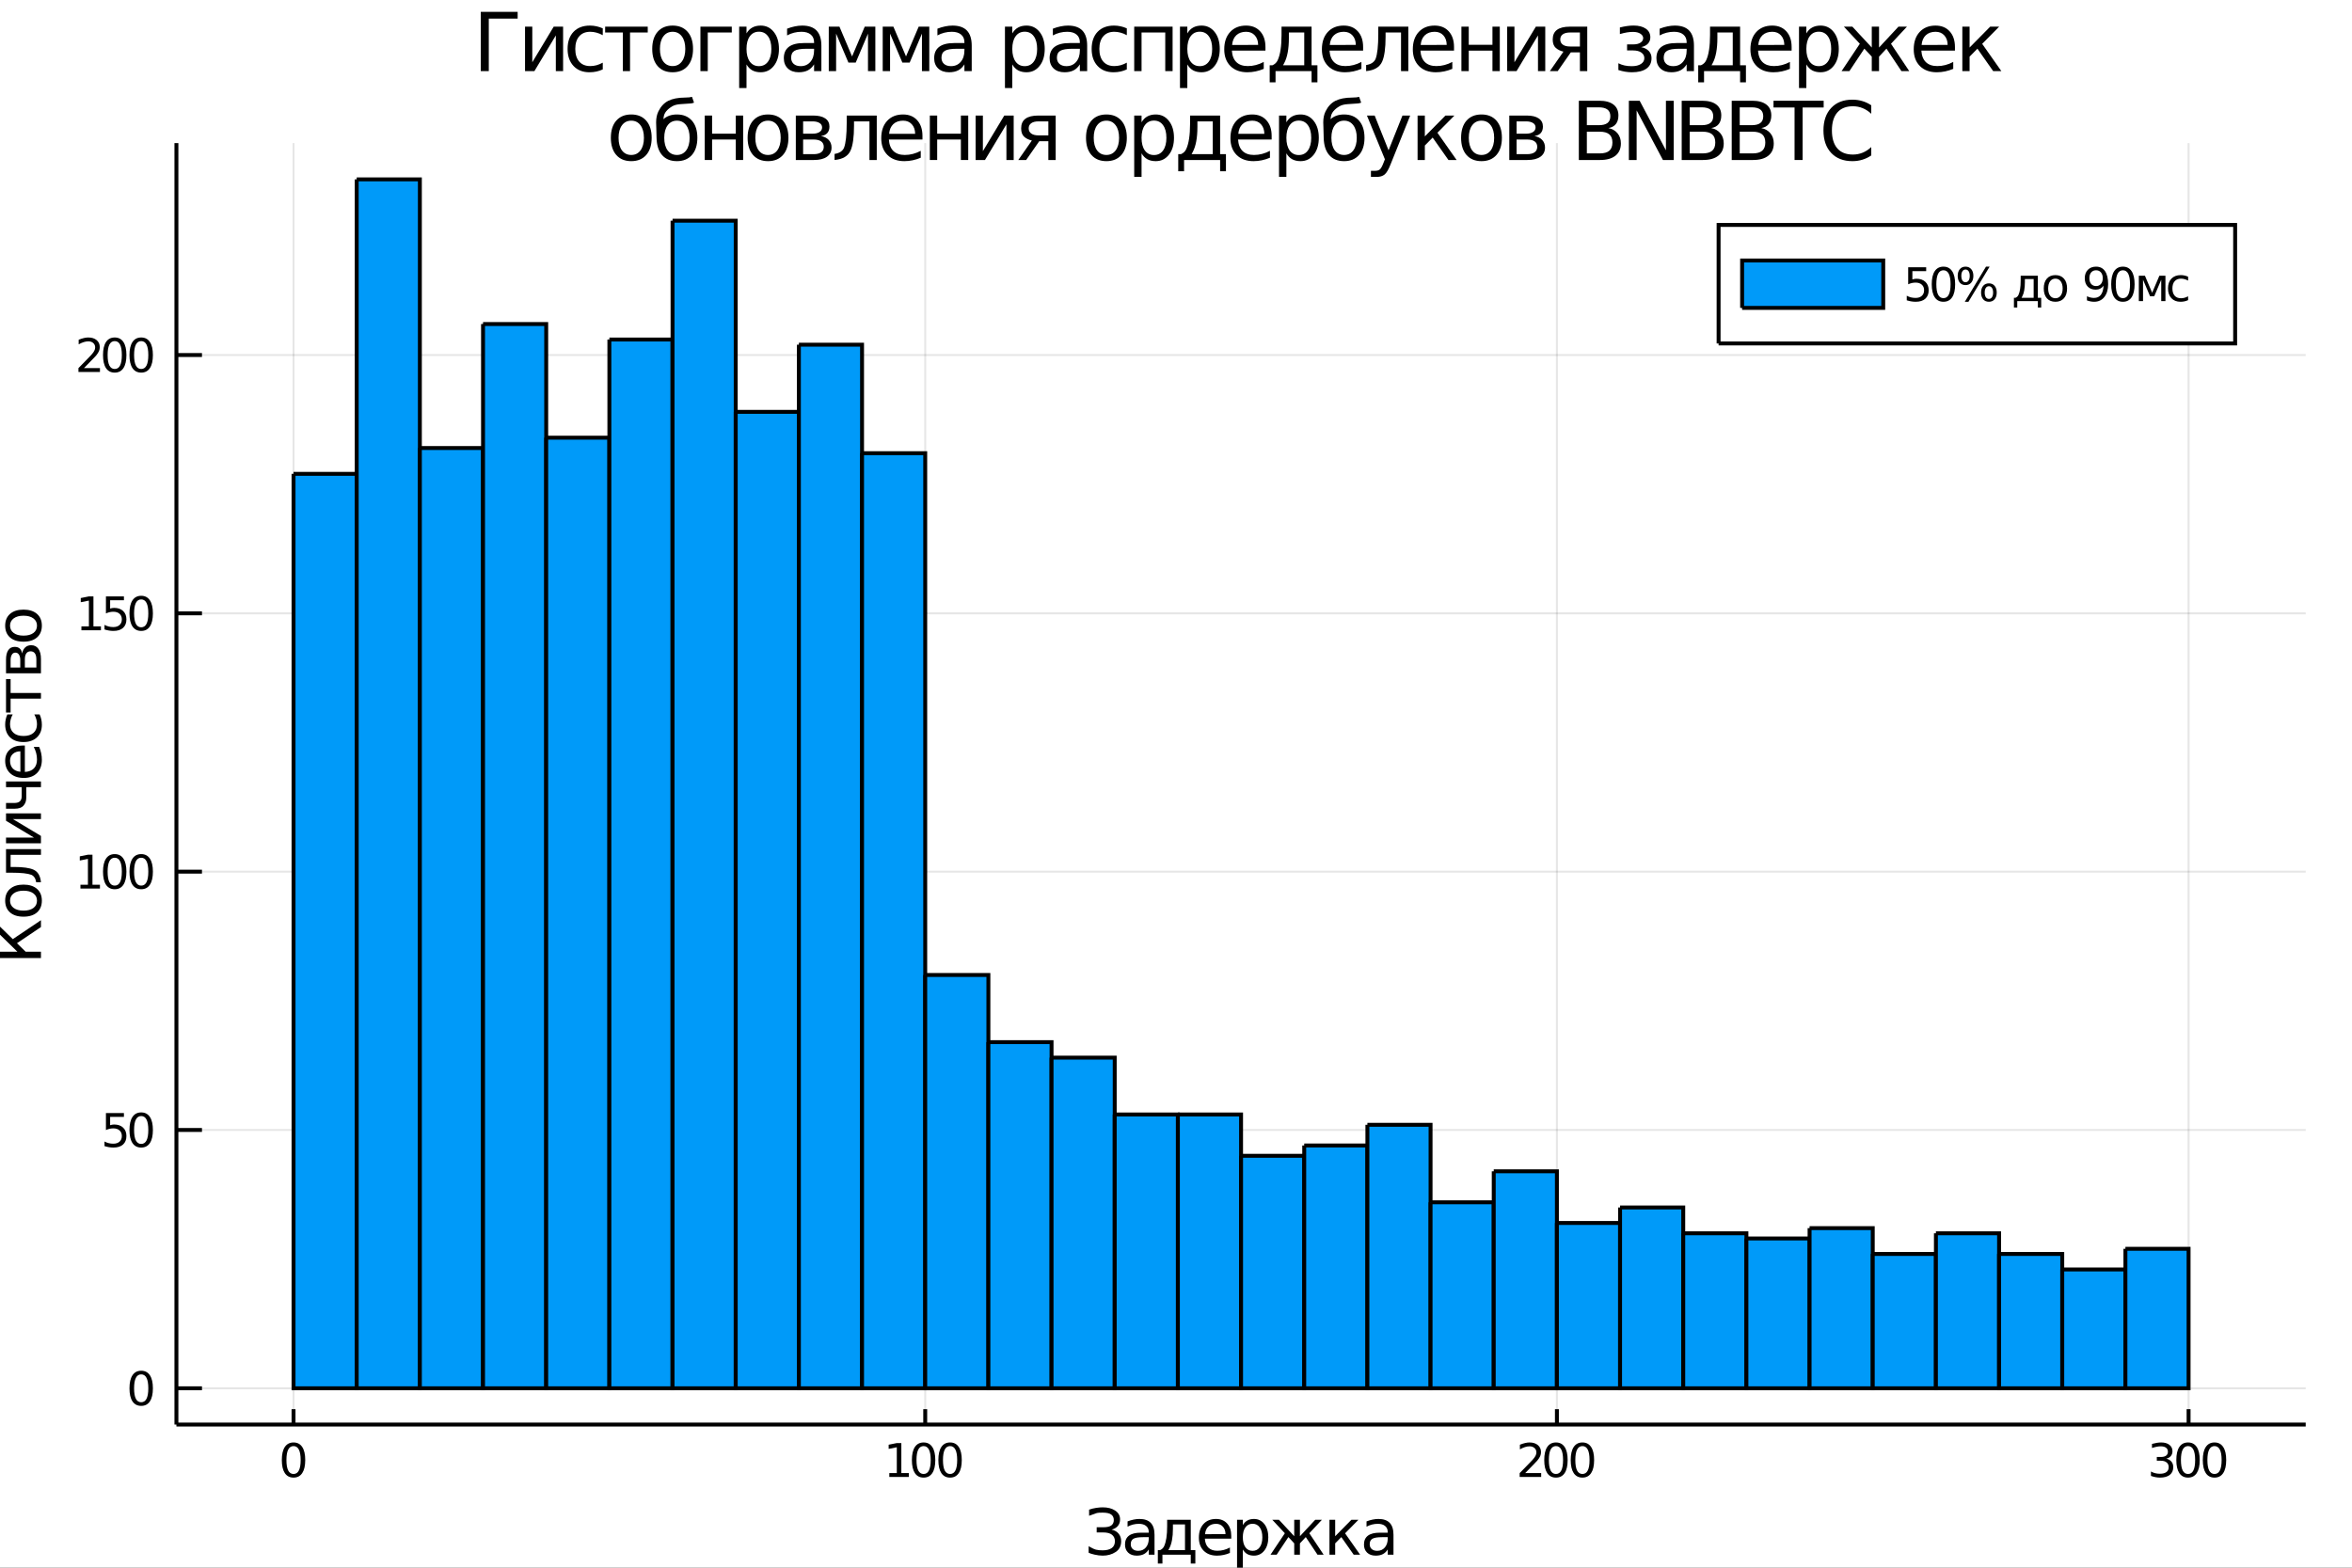 <?xml version="1.0" encoding="utf-8"?>
<svg xmlns="http://www.w3.org/2000/svg" xmlns:xlink="http://www.w3.org/1999/xlink" width="600" height="400" viewBox="0 0 2400 1600">
<rect x="0" y="0" width="2400" height="1600" fill="#333333" stroke="none"/>
<defs>
  <clipPath id="clip3500">
    <rect x="0" y="0" width="2400" height="1600"/>
  </clipPath>
</defs>
<path clip-path="url(#clip3500)" d="
M0 1600 L2400 1600 L2400 0 L0 0  Z
  " fill="#ffffff" fill-rule="evenodd" fill-opacity="1"/>
<defs>
  <clipPath id="clip3501">
    <rect x="480" y="0" width="1681" height="1600"/>
  </clipPath>
</defs>
<path clip-path="url(#clip3500)" d="
M180.018 1453.91 L2352.76 1453.91 L2352.76 146.051 L180.018 146.051  Z
  " fill="#ffffff" fill-rule="evenodd" fill-opacity="1"/>
<defs>
  <clipPath id="clip3502">
    <rect x="180" y="146" width="2174" height="1309"/>
  </clipPath>
</defs>
<polyline clip-path="url(#clip3502)" style="stroke:#000000; stroke-width:2; stroke-opacity:0.1; fill:none" points="
  299.522,1453.91 299.522,146.051 
  "/>
<polyline clip-path="url(#clip3502)" style="stroke:#000000; stroke-width:2; stroke-opacity:0.1; fill:none" points="
  944.099,1453.91 944.099,146.051 
  "/>
<polyline clip-path="url(#clip3502)" style="stroke:#000000; stroke-width:2; stroke-opacity:0.1; fill:none" points="
  1588.68,1453.91 1588.68,146.051 
  "/>
<polyline clip-path="url(#clip3502)" style="stroke:#000000; stroke-width:2; stroke-opacity:0.1; fill:none" points="
  2233.25,1453.91 2233.25,146.051 
  "/>
<polyline clip-path="url(#clip3502)" style="stroke:#000000; stroke-width:2; stroke-opacity:0.1; fill:none" points="
  180.018,1416.9 2352.76,1416.9 
  "/>
<polyline clip-path="url(#clip3502)" style="stroke:#000000; stroke-width:2; stroke-opacity:0.1; fill:none" points="
  180.018,1153.26 2352.76,1153.26 
  "/>
<polyline clip-path="url(#clip3502)" style="stroke:#000000; stroke-width:2; stroke-opacity:0.1; fill:none" points="
  180.018,889.619 2352.76,889.619 
  "/>
<polyline clip-path="url(#clip3502)" style="stroke:#000000; stroke-width:2; stroke-opacity:0.1; fill:none" points="
  180.018,625.98 2352.76,625.98 
  "/>
<polyline clip-path="url(#clip3502)" style="stroke:#000000; stroke-width:2; stroke-opacity:0.1; fill:none" points="
  180.018,362.341 2352.76,362.341 
  "/>
<polyline clip-path="url(#clip3500)" style="stroke:#000000; stroke-width:4; stroke-opacity:1; fill:none" points="
  180.018,1453.91 2352.76,1453.91 
  "/>
<polyline clip-path="url(#clip3500)" style="stroke:#000000; stroke-width:4; stroke-opacity:1; fill:none" points="
  180.018,1453.91 180.018,146.051 
  "/>
<polyline clip-path="url(#clip3500)" style="stroke:#000000; stroke-width:4; stroke-opacity:1; fill:none" points="
  299.522,1453.91 299.522,1438.22 
  "/>
<polyline clip-path="url(#clip3500)" style="stroke:#000000; stroke-width:4; stroke-opacity:1; fill:none" points="
  944.099,1453.91 944.099,1438.22 
  "/>
<polyline clip-path="url(#clip3500)" style="stroke:#000000; stroke-width:4; stroke-opacity:1; fill:none" points="
  1588.68,1453.91 1588.68,1438.22 
  "/>
<polyline clip-path="url(#clip3500)" style="stroke:#000000; stroke-width:4; stroke-opacity:1; fill:none" points="
  2233.25,1453.91 2233.25,1438.22 
  "/>
<polyline clip-path="url(#clip3500)" style="stroke:#000000; stroke-width:4; stroke-opacity:1; fill:none" points="
  180.018,1416.9 206.091,1416.9 
  "/>
<polyline clip-path="url(#clip3500)" style="stroke:#000000; stroke-width:4; stroke-opacity:1; fill:none" points="
  180.018,1153.26 206.091,1153.26 
  "/>
<polyline clip-path="url(#clip3500)" style="stroke:#000000; stroke-width:4; stroke-opacity:1; fill:none" points="
  180.018,889.619 206.091,889.619 
  "/>
<polyline clip-path="url(#clip3500)" style="stroke:#000000; stroke-width:4; stroke-opacity:1; fill:none" points="
  180.018,625.98 206.091,625.98 
  "/>
<polyline clip-path="url(#clip3500)" style="stroke:#000000; stroke-width:4; stroke-opacity:1; fill:none" points="
  180.018,362.341 206.091,362.341 
  "/>
<path clip-path="url(#clip3500)" d="M 0 0 M299.522 1475.9 Q295.911 1475.9 294.083 1479.47 Q292.277 1483.01 292.277 1490.14 Q292.277 1497.24 294.083 1500.81 Q295.911 1504.35 299.522 1504.35 Q303.157 1504.35 304.962 1500.81 Q306.791 1497.24 306.791 1490.14 Q306.791 1483.01 304.962 1479.47 Q303.157 1475.9 299.522 1475.9 M299.522 1472.2 Q305.332 1472.2 308.388 1476.81 Q311.467 1481.39 311.467 1490.14 Q311.467 1498.87 308.388 1503.47 Q305.332 1508.05 299.522 1508.05 Q293.712 1508.05 290.633 1503.47 Q287.578 1498.87 287.578 1490.14 Q287.578 1481.39 290.633 1476.81 Q293.712 1472.2 299.522 1472.2 Z" fill="#000000" fill-rule="evenodd" fill-opacity="1" /><path clip-path="url(#clip3500)" d="M 0 0 M907.467 1503.45 L915.106 1503.45 L915.106 1477.08 L906.796 1478.75 L906.796 1474.49 L915.06 1472.82 L919.735 1472.82 L919.735 1503.45 L927.374 1503.45 L927.374 1507.38 L907.467 1507.38 L907.467 1503.45 Z" fill="#000000" fill-rule="evenodd" fill-opacity="1" /><path clip-path="url(#clip3500)" d="M 0 0 M942.444 1475.9 Q938.833 1475.9 937.004 1479.47 Q935.198 1483.01 935.198 1490.14 Q935.198 1497.24 937.004 1500.81 Q938.833 1504.35 942.444 1504.35 Q946.078 1504.35 947.883 1500.81 Q949.712 1497.24 949.712 1490.14 Q949.712 1483.01 947.883 1479.47 Q946.078 1475.9 942.444 1475.9 M942.444 1472.2 Q948.254 1472.2 951.309 1476.81 Q954.388 1481.39 954.388 1490.14 Q954.388 1498.87 951.309 1503.47 Q948.254 1508.05 942.444 1508.05 Q936.633 1508.05 933.555 1503.47 Q930.499 1498.87 930.499 1490.14 Q930.499 1481.39 933.555 1476.81 Q936.633 1472.2 942.444 1472.2 Z" fill="#000000" fill-rule="evenodd" fill-opacity="1" /><path clip-path="url(#clip3500)" d="M 0 0 M969.457 1475.9 Q965.846 1475.9 964.018 1479.47 Q962.212 1483.01 962.212 1490.14 Q962.212 1497.24 964.018 1500.81 Q965.846 1504.35 969.457 1504.35 Q973.092 1504.35 974.897 1500.81 Q976.726 1497.24 976.726 1490.14 Q976.726 1483.01 974.897 1479.47 Q973.092 1475.9 969.457 1475.9 M969.457 1472.2 Q975.268 1472.2 978.323 1476.81 Q981.402 1481.39 981.402 1490.14 Q981.402 1498.87 978.323 1503.47 Q975.268 1508.05 969.457 1508.05 Q963.647 1508.05 960.569 1503.47 Q957.513 1498.87 957.513 1490.14 Q957.513 1481.39 960.569 1476.81 Q963.647 1472.2 969.457 1472.2 Z" fill="#000000" fill-rule="evenodd" fill-opacity="1" /><path clip-path="url(#clip3500)" d="M 0 0 M1556.31 1503.45 L1572.63 1503.45 L1572.63 1507.38 L1550.69 1507.38 L1550.69 1503.45 Q1553.35 1500.69 1557.93 1496.06 Q1562.54 1491.41 1563.72 1490.07 Q1565.97 1487.55 1566.85 1485.81 Q1567.75 1484.05 1567.75 1482.36 Q1567.75 1479.61 1565.8 1477.87 Q1563.88 1476.13 1560.78 1476.13 Q1558.58 1476.13 1556.13 1476.9 Q1553.7 1477.66 1550.92 1479.21 L1550.92 1474.49 Q1553.74 1473.36 1556.2 1472.78 Q1558.65 1472.2 1560.69 1472.2 Q1566.06 1472.2 1569.25 1474.88 Q1572.45 1477.57 1572.45 1482.06 Q1572.45 1484.19 1571.64 1486.11 Q1570.85 1488.01 1568.74 1490.6 Q1568.17 1491.27 1565.06 1494.49 Q1561.96 1497.68 1556.31 1503.45 Z" fill="#000000" fill-rule="evenodd" fill-opacity="1" /><path clip-path="url(#clip3500)" d="M 0 0 M1587.7 1475.9 Q1584.09 1475.9 1582.26 1479.47 Q1580.46 1483.01 1580.46 1490.14 Q1580.46 1497.24 1582.26 1500.81 Q1584.09 1504.35 1587.7 1504.35 Q1591.34 1504.35 1593.14 1500.81 Q1594.97 1497.24 1594.97 1490.14 Q1594.97 1483.01 1593.14 1479.47 Q1591.34 1475.9 1587.7 1475.9 M1587.7 1472.2 Q1593.51 1472.2 1596.57 1476.81 Q1599.65 1481.39 1599.65 1490.14 Q1599.65 1498.87 1596.57 1503.47 Q1593.51 1508.05 1587.7 1508.05 Q1581.89 1508.05 1578.81 1503.47 Q1575.76 1498.87 1575.76 1490.14 Q1575.76 1481.39 1578.81 1476.81 Q1581.89 1472.2 1587.7 1472.2 Z" fill="#000000" fill-rule="evenodd" fill-opacity="1" /><path clip-path="url(#clip3500)" d="M 0 0 M1614.72 1475.9 Q1611.11 1475.9 1609.28 1479.47 Q1607.47 1483.01 1607.47 1490.14 Q1607.47 1497.24 1609.28 1500.81 Q1611.11 1504.35 1614.72 1504.35 Q1618.35 1504.35 1620.16 1500.81 Q1621.99 1497.24 1621.99 1490.14 Q1621.99 1483.01 1620.16 1479.47 Q1618.35 1475.9 1614.72 1475.9 M1614.72 1472.2 Q1620.53 1472.2 1623.58 1476.81 Q1626.66 1481.39 1626.66 1490.14 Q1626.66 1498.87 1623.58 1503.47 Q1620.53 1508.05 1614.72 1508.05 Q1608.91 1508.05 1605.83 1503.47 Q1602.77 1498.87 1602.77 1490.14 Q1602.77 1481.39 1605.83 1476.81 Q1608.91 1472.2 1614.72 1472.2 Z" fill="#000000" fill-rule="evenodd" fill-opacity="1" /><path clip-path="url(#clip3500)" d="M 0 0 M2210.49 1488.75 Q2213.84 1489.47 2215.72 1491.74 Q2217.61 1494 2217.61 1497.34 Q2217.61 1502.45 2214.1 1505.25 Q2210.58 1508.05 2204.1 1508.05 Q2201.92 1508.05 2199.61 1507.62 Q2197.31 1507.2 2194.86 1506.34 L2194.86 1501.83 Q2196.8 1502.96 2199.12 1503.54 Q2201.43 1504.12 2203.96 1504.12 Q2208.36 1504.12 2210.65 1502.38 Q2212.96 1500.65 2212.96 1497.34 Q2212.96 1494.28 2210.81 1492.57 Q2208.68 1490.83 2204.86 1490.83 L2200.83 1490.83 L2200.83 1486.99 L2205.05 1486.99 Q2208.49 1486.99 2210.32 1485.62 Q2212.15 1484.24 2212.15 1481.64 Q2212.15 1478.98 2210.25 1477.57 Q2208.38 1476.13 2204.86 1476.13 Q2202.94 1476.13 2200.74 1476.55 Q2198.54 1476.97 2195.9 1477.85 L2195.9 1473.68 Q2198.56 1472.94 2200.88 1472.57 Q2203.22 1472.2 2205.28 1472.2 Q2210.6 1472.2 2213.7 1474.63 Q2216.8 1477.04 2216.8 1481.16 Q2216.8 1484.03 2215.16 1486.02 Q2213.52 1487.99 2210.49 1488.75 Z" fill="#000000" fill-rule="evenodd" fill-opacity="1" /><path clip-path="url(#clip3500)" d="M 0 0 M2232.68 1475.9 Q2229.07 1475.9 2227.24 1479.47 Q2225.44 1483.01 2225.44 1490.14 Q2225.44 1497.24 2227.24 1500.81 Q2229.07 1504.35 2232.68 1504.35 Q2236.32 1504.35 2238.12 1500.81 Q2239.95 1497.24 2239.95 1490.14 Q2239.95 1483.01 2238.12 1479.47 Q2236.32 1475.9 2232.68 1475.9 M2232.68 1472.2 Q2238.49 1472.2 2241.55 1476.81 Q2244.63 1481.39 2244.63 1490.14 Q2244.63 1498.87 2241.55 1503.47 Q2238.49 1508.05 2232.68 1508.05 Q2226.87 1508.05 2223.8 1503.47 Q2220.74 1498.87 2220.74 1490.14 Q2220.74 1481.39 2223.8 1476.81 Q2226.87 1472.2 2232.68 1472.2 Z" fill="#000000" fill-rule="evenodd" fill-opacity="1" /><path clip-path="url(#clip3500)" d="M 0 0 M2259.7 1475.9 Q2256.09 1475.9 2254.26 1479.47 Q2252.45 1483.01 2252.45 1490.14 Q2252.45 1497.24 2254.26 1500.81 Q2256.09 1504.35 2259.7 1504.35 Q2263.33 1504.35 2265.14 1500.81 Q2266.97 1497.24 2266.97 1490.14 Q2266.97 1483.01 2265.14 1479.47 Q2263.33 1475.9 2259.7 1475.9 M2259.7 1472.2 Q2265.51 1472.2 2268.56 1476.81 Q2271.64 1481.39 2271.64 1490.14 Q2271.64 1498.87 2268.56 1503.47 Q2265.51 1508.05 2259.7 1508.05 Q2253.89 1508.05 2250.81 1503.47 Q2247.75 1498.87 2247.75 1490.14 Q2247.75 1481.39 2250.81 1476.81 Q2253.89 1472.2 2259.7 1472.2 Z" fill="#000000" fill-rule="evenodd" fill-opacity="1" /><path clip-path="url(#clip3500)" d="M 0 0 M144.073 1402.7 Q140.462 1402.7 138.634 1406.26 Q136.828 1409.8 136.828 1416.93 Q136.828 1424.04 138.634 1427.6 Q140.462 1431.14 144.073 1431.14 Q147.708 1431.14 149.513 1427.6 Q151.342 1424.04 151.342 1416.93 Q151.342 1409.8 149.513 1406.26 Q147.708 1402.7 144.073 1402.7 M144.073 1398.99 Q149.884 1398.99 152.939 1403.6 Q156.018 1408.18 156.018 1416.93 Q156.018 1425.66 152.939 1430.26 Q149.884 1434.85 144.073 1434.85 Q138.263 1434.85 135.185 1430.26 Q132.129 1425.66 132.129 1416.93 Q132.129 1408.18 135.185 1403.6 Q138.263 1398.99 144.073 1398.99 Z" fill="#000000" fill-rule="evenodd" fill-opacity="1" /><path clip-path="url(#clip3500)" d="M 0 0 M108.101 1135.98 L126.458 1135.98 L126.458 1139.91 L112.384 1139.91 L112.384 1148.39 Q113.402 1148.04 114.421 1147.88 Q115.439 1147.69 116.458 1147.69 Q122.245 1147.69 125.625 1150.86 Q129.004 1154.03 129.004 1159.45 Q129.004 1165.03 125.532 1168.13 Q122.06 1171.21 115.74 1171.21 Q113.564 1171.21 111.296 1170.84 Q109.051 1170.47 106.643 1169.73 L106.643 1165.03 Q108.726 1166.16 110.949 1166.72 Q113.171 1167.27 115.648 1167.27 Q119.652 1167.27 121.99 1165.17 Q124.328 1163.06 124.328 1159.45 Q124.328 1155.84 121.99 1153.73 Q119.652 1151.63 115.648 1151.63 Q113.773 1151.63 111.898 1152.04 Q110.046 1152.46 108.101 1153.34 L108.101 1135.98 Z" fill="#000000" fill-rule="evenodd" fill-opacity="1" /><path clip-path="url(#clip3500)" d="M 0 0 M144.073 1139.06 Q140.462 1139.06 138.634 1142.62 Q136.828 1146.16 136.828 1153.29 Q136.828 1160.4 138.634 1163.96 Q140.462 1167.51 144.073 1167.51 Q147.708 1167.51 149.513 1163.96 Q151.342 1160.4 151.342 1153.29 Q151.342 1146.16 149.513 1142.62 Q147.708 1139.06 144.073 1139.06 M144.073 1135.35 Q149.884 1135.35 152.939 1139.96 Q156.018 1144.54 156.018 1153.29 Q156.018 1162.02 152.939 1166.63 Q149.884 1171.21 144.073 1171.21 Q138.263 1171.21 135.185 1166.63 Q132.129 1162.02 132.129 1153.29 Q132.129 1144.54 135.185 1139.96 Q138.263 1135.35 144.073 1135.35 Z" fill="#000000" fill-rule="evenodd" fill-opacity="1" /><path clip-path="url(#clip3500)" d="M 0 0 M82.083 902.964 L89.722 902.964 L89.722 876.598 L81.412 878.265 L81.412 874.005 L89.676 872.339 L94.352 872.339 L94.352 902.964 L101.99 902.964 L101.99 906.899 L82.083 906.899 L82.083 902.964 Z" fill="#000000" fill-rule="evenodd" fill-opacity="1" /><path clip-path="url(#clip3500)" d="M 0 0 M117.06 875.417 Q113.449 875.417 111.62 878.982 Q109.814 882.524 109.814 889.653 Q109.814 896.76 111.62 900.325 Q113.449 903.866 117.06 903.866 Q120.694 903.866 122.5 900.325 Q124.328 896.76 124.328 889.653 Q124.328 882.524 122.5 878.982 Q120.694 875.417 117.06 875.417 M117.06 871.714 Q122.87 871.714 125.925 876.32 Q129.004 880.903 129.004 889.653 Q129.004 898.38 125.925 902.987 Q122.87 907.57 117.06 907.57 Q111.25 907.57 108.171 902.987 Q105.115 898.38 105.115 889.653 Q105.115 880.903 108.171 876.32 Q111.25 871.714 117.06 871.714 Z" fill="#000000" fill-rule="evenodd" fill-opacity="1" /><path clip-path="url(#clip3500)" d="M 0 0 M144.073 875.417 Q140.462 875.417 138.634 878.982 Q136.828 882.524 136.828 889.653 Q136.828 896.76 138.634 900.325 Q140.462 903.866 144.073 903.866 Q147.708 903.866 149.513 900.325 Q151.342 896.76 151.342 889.653 Q151.342 882.524 149.513 878.982 Q147.708 875.417 144.073 875.417 M144.073 871.714 Q149.884 871.714 152.939 876.32 Q156.018 880.903 156.018 889.653 Q156.018 898.38 152.939 902.987 Q149.884 907.57 144.073 907.57 Q138.263 907.57 135.185 902.987 Q132.129 898.38 132.129 889.653 Q132.129 880.903 135.185 876.32 Q138.263 871.714 144.073 871.714 Z" fill="#000000" fill-rule="evenodd" fill-opacity="1" /><path clip-path="url(#clip3500)" d="M 0 0 M83.078 639.325 L90.717 639.325 L90.717 612.959 L82.407 614.626 L82.407 610.366 L90.671 608.7 L95.347 608.7 L95.347 639.325 L102.986 639.325 L102.986 643.26 L83.078 643.26 L83.078 639.325 Z" fill="#000000" fill-rule="evenodd" fill-opacity="1" /><path clip-path="url(#clip3500)" d="M 0 0 M108.101 608.7 L126.458 608.7 L126.458 612.635 L112.384 612.635 L112.384 621.107 Q113.402 620.76 114.421 620.598 Q115.439 620.413 116.458 620.413 Q122.245 620.413 125.625 623.584 Q129.004 626.755 129.004 632.172 Q129.004 637.75 125.532 640.852 Q122.06 643.931 115.74 643.931 Q113.564 643.931 111.296 643.561 Q109.051 643.19 106.643 642.45 L106.643 637.75 Q108.726 638.885 110.949 639.44 Q113.171 639.996 115.648 639.996 Q119.652 639.996 121.99 637.889 Q124.328 635.783 124.328 632.172 Q124.328 628.561 121.99 626.454 Q119.652 624.348 115.648 624.348 Q113.773 624.348 111.898 624.764 Q110.046 625.181 108.101 626.061 L108.101 608.7 Z" fill="#000000" fill-rule="evenodd" fill-opacity="1" /><path clip-path="url(#clip3500)" d="M 0 0 M144.073 611.778 Q140.462 611.778 138.634 615.343 Q136.828 618.885 136.828 626.014 Q136.828 633.121 138.634 636.686 Q140.462 640.227 144.073 640.227 Q147.708 640.227 149.513 636.686 Q151.342 633.121 151.342 626.014 Q151.342 618.885 149.513 615.343 Q147.708 611.778 144.073 611.778 M144.073 608.075 Q149.884 608.075 152.939 612.681 Q156.018 617.264 156.018 626.014 Q156.018 634.741 152.939 639.348 Q149.884 643.931 144.073 643.931 Q138.263 643.931 135.185 639.348 Q132.129 634.741 132.129 626.014 Q132.129 617.264 135.185 612.681 Q138.263 608.075 144.073 608.075 Z" fill="#000000" fill-rule="evenodd" fill-opacity="1" /><path clip-path="url(#clip3500)" d="M 0 0 M85.671 375.686 L101.99 375.686 L101.99 379.621 L80.046 379.621 L80.046 375.686 Q82.708 372.931 87.291 368.301 Q91.898 363.649 93.078 362.306 Q95.324 359.783 96.203 358.047 Q97.106 356.288 97.106 354.598 Q97.106 351.843 95.162 350.107 Q93.24 348.371 90.139 348.371 Q87.939 348.371 85.486 349.135 Q83.055 349.899 80.278 351.45 L80.278 346.727 Q83.102 345.593 85.555 345.014 Q88.009 344.436 90.046 344.436 Q95.416 344.436 98.611 347.121 Q101.805 349.806 101.805 354.297 Q101.805 356.426 100.995 358.348 Q100.208 360.246 98.102 362.838 Q97.523 363.51 94.421 366.727 Q91.319 369.922 85.671 375.686 Z" fill="#000000" fill-rule="evenodd" fill-opacity="1" /><path clip-path="url(#clip3500)" d="M 0 0 M117.06 348.139 Q113.449 348.139 111.62 351.704 Q109.814 355.246 109.814 362.375 Q109.814 369.482 111.62 373.047 Q113.449 376.588 117.06 376.588 Q120.694 376.588 122.5 373.047 Q124.328 369.482 124.328 362.375 Q124.328 355.246 122.5 351.704 Q120.694 348.139 117.06 348.139 M117.06 344.436 Q122.87 344.436 125.925 349.042 Q129.004 353.626 129.004 362.375 Q129.004 371.102 125.925 375.709 Q122.87 380.292 117.06 380.292 Q111.25 380.292 108.171 375.709 Q105.115 371.102 105.115 362.375 Q105.115 353.626 108.171 349.042 Q111.25 344.436 117.06 344.436 Z" fill="#000000" fill-rule="evenodd" fill-opacity="1" /><path clip-path="url(#clip3500)" d="M 0 0 M144.073 348.139 Q140.462 348.139 138.634 351.704 Q136.828 355.246 136.828 362.375 Q136.828 369.482 138.634 373.047 Q140.462 376.588 144.073 376.588 Q147.708 376.588 149.513 373.047 Q151.342 369.482 151.342 362.375 Q151.342 355.246 149.513 351.704 Q147.708 348.139 144.073 348.139 M144.073 344.436 Q149.884 344.436 152.939 349.042 Q156.018 353.626 156.018 362.375 Q156.018 371.102 152.939 375.709 Q149.884 380.292 144.073 380.292 Q138.263 380.292 135.185 375.709 Q132.129 371.102 132.129 362.375 Q132.129 353.626 135.185 349.042 Q138.263 344.436 144.073 344.436 Z" fill="#000000" fill-rule="evenodd" fill-opacity="1" /><path clip-path="url(#clip3500)" d="M 0 0 M490.578 72.576 L490.578 12.096 L528.211 12.096 L528.211 18.983 L498.761 18.983 L498.761 72.576 L490.578 72.576 Z" fill="#000000" fill-rule="evenodd" fill-opacity="1" /><path clip-path="url(#clip3500)" d="M 0 0 M574.594 27.206 L574.594 72.576 L567.181 72.576 L567.181 36.158 L545.306 72.576 L535.746 72.576 L535.746 27.206 L543.159 27.206 L543.159 63.542 L564.993 27.206 L574.594 27.206 Z" fill="#000000" fill-rule="evenodd" fill-opacity="1" /><path clip-path="url(#clip3500)" d="M 0 0 M615.062 28.948 L615.062 35.915 Q611.903 34.173 608.702 33.323 Q605.543 32.431 602.302 32.431 Q595.051 32.431 591.04 37.05 Q587.03 41.627 587.03 49.931 Q587.03 58.236 591.04 62.854 Q595.051 67.431 602.302 67.431 Q605.543 67.431 608.702 66.581 Q611.903 65.689 615.062 63.948 L615.062 70.834 Q611.943 72.292 608.581 73.022 Q605.259 73.751 601.492 73.751 Q591.243 73.751 585.207 67.31 Q579.171 60.869 579.171 49.931 Q579.171 38.832 585.248 32.472 Q591.364 26.112 601.978 26.112 Q605.421 26.112 608.702 26.841 Q611.984 27.53 615.062 28.948 Z" fill="#000000" fill-rule="evenodd" fill-opacity="1" /><path clip-path="url(#clip3500)" d="M 0 0 M617.493 27.206 L660.959 27.206 L660.959 33.161 L642.892 33.161 L642.892 72.576 L635.56 72.576 L635.56 33.161 L617.493 33.161 L617.493 27.206 Z" fill="#000000" fill-rule="evenodd" fill-opacity="1" /><path clip-path="url(#clip3500)" d="M 0 0 M686.358 32.431 Q680.363 32.431 676.879 37.131 Q673.395 41.789 673.395 49.931 Q673.395 58.074 676.839 62.773 Q680.322 67.431 686.358 67.431 Q692.313 67.431 695.797 62.732 Q699.281 58.033 699.281 49.931 Q699.281 41.87 695.797 37.171 Q692.313 32.431 686.358 32.431 M686.358 26.112 Q696.08 26.112 701.63 32.431 Q707.18 38.751 707.18 49.931 Q707.18 61.071 701.63 67.431 Q696.08 73.751 686.358 73.751 Q676.595 73.751 671.046 67.431 Q665.537 61.071 665.537 49.931 Q665.537 38.751 671.046 32.431 Q676.595 26.112 686.358 26.112 Z" fill="#000000" fill-rule="evenodd" fill-opacity="1" /><path clip-path="url(#clip3500)" d="M 0 0 M714.714 72.576 L714.714 27.206 L746.717 27.206 L746.717 33.161 L722.209 33.161 L722.209 72.576 L714.714 72.576 Z" fill="#000000" fill-rule="evenodd" fill-opacity="1" /><path clip-path="url(#clip3500)" d="M 0 0 M761.745 65.77 L761.745 89.833 L754.251 89.833 L754.251 27.206 L761.745 27.206 L761.745 34.092 Q764.095 30.041 767.66 28.097 Q771.265 26.112 776.248 26.112 Q784.512 26.112 789.656 32.675 Q794.841 39.237 794.841 49.931 Q794.841 60.626 789.656 67.188 Q784.512 73.751 776.248 73.751 Q771.265 73.751 767.66 71.806 Q764.095 69.821 761.745 65.77 M787.104 49.931 Q787.104 41.708 783.701 37.05 Q780.339 32.35 774.425 32.35 Q768.511 32.35 765.108 37.05 Q761.745 41.708 761.745 49.931 Q761.745 58.155 765.108 62.854 Q768.511 67.512 774.425 67.512 Q780.339 67.512 783.701 62.854 Q787.104 58.155 787.104 49.931 Z" fill="#000000" fill-rule="evenodd" fill-opacity="1" /><path clip-path="url(#clip3500)" d="M 0 0 M823.279 49.769 Q814.245 49.769 810.761 51.835 Q807.278 53.901 807.278 58.884 Q807.278 62.854 809.87 65.203 Q812.503 67.512 817 67.512 Q823.198 67.512 826.925 63.137 Q830.692 58.722 830.692 51.43 L830.692 49.769 L823.279 49.769 M838.146 46.691 L838.146 72.576 L830.692 72.576 L830.692 65.689 Q828.14 69.821 824.332 71.806 Q820.524 73.751 815.015 73.751 Q808.047 73.751 803.915 69.862 Q799.824 65.933 799.824 59.37 Q799.824 51.714 804.928 47.825 Q810.073 43.936 820.241 43.936 L830.692 43.936 L830.692 43.207 Q830.692 38.062 827.289 35.267 Q823.927 32.431 817.81 32.431 Q813.921 32.431 810.235 33.363 Q806.548 34.295 803.146 36.158 L803.146 29.272 Q807.237 27.692 811.086 26.922 Q814.934 26.112 818.58 26.112 Q828.423 26.112 833.284 31.216 Q838.146 36.32 838.146 46.691 Z" fill="#000000" fill-rule="evenodd" fill-opacity="1" /><path clip-path="url(#clip3500)" d="M 0 0 M845.68 27.206 L856.577 27.206 L869.459 57.588 L882.381 27.206 L893.197 27.206 L893.197 72.576 L885.703 72.576 L885.703 34.336 L873.186 63.867 L865.732 63.867 L853.174 34.336 L853.174 72.576 L845.68 72.576 L845.68 27.206 Z" fill="#000000" fill-rule="evenodd" fill-opacity="1" /><path clip-path="url(#clip3500)" d="M 0 0 M900.732 27.206 L911.629 27.206 L924.511 57.588 L937.433 27.206 L948.249 27.206 L948.249 72.576 L940.755 72.576 L940.755 34.336 L928.238 63.867 L920.784 63.867 L908.226 34.336 L908.226 72.576 L900.732 72.576 L900.732 27.206 Z" fill="#000000" fill-rule="evenodd" fill-opacity="1" /><path clip-path="url(#clip3500)" d="M 0 0 M976.686 49.769 Q967.653 49.769 964.169 51.835 Q960.685 53.901 960.685 58.884 Q960.685 62.854 963.278 65.203 Q965.911 67.512 970.408 67.512 Q976.605 67.512 980.332 63.137 Q984.1 58.722 984.1 51.43 L984.1 49.769 L976.686 49.769 M991.553 46.691 L991.553 72.576 L984.1 72.576 L984.1 65.689 Q981.548 69.821 977.74 71.806 Q973.932 73.751 968.423 73.751 Q961.455 73.751 957.323 69.862 Q953.232 65.933 953.232 59.37 Q953.232 51.714 958.336 47.825 Q963.481 43.936 973.648 43.936 L984.1 43.936 L984.1 43.207 Q984.1 38.062 980.697 35.267 Q977.335 32.431 971.218 32.431 Q967.329 32.431 963.643 33.363 Q959.956 34.295 956.553 36.158 L956.553 29.272 Q960.645 27.692 964.493 26.922 Q968.342 26.112 971.987 26.112 Q981.831 26.112 986.692 31.216 Q991.553 36.32 991.553 46.691 Z" fill="#000000" fill-rule="evenodd" fill-opacity="1" /><path clip-path="url(#clip3500)" d="M 0 0 M1032.95 65.77 L1032.95 89.833 L1025.46 89.833 L1025.46 27.206 L1032.95 27.206 L1032.95 34.092 Q1035.3 30.041 1038.87 28.097 Q1042.47 26.112 1047.46 26.112 Q1055.72 26.112 1060.86 32.675 Q1066.05 39.237 1066.05 49.931 Q1066.05 60.626 1060.86 67.188 Q1055.72 73.751 1047.46 73.751 Q1042.47 73.751 1038.87 71.806 Q1035.3 69.821 1032.95 65.77 M1058.31 49.931 Q1058.31 41.708 1054.91 37.05 Q1051.55 32.35 1045.63 32.35 Q1039.72 32.35 1036.32 37.05 Q1032.95 41.708 1032.95 49.931 Q1032.95 58.155 1036.32 62.854 Q1039.72 67.512 1045.63 67.512 Q1051.55 67.512 1054.91 62.854 Q1058.31 58.155 1058.31 49.931 Z" fill="#000000" fill-rule="evenodd" fill-opacity="1" /><path clip-path="url(#clip3500)" d="M 0 0 M1094.49 49.769 Q1085.45 49.769 1081.97 51.835 Q1078.49 53.901 1078.49 58.884 Q1078.49 62.854 1081.08 65.203 Q1083.71 67.512 1088.21 67.512 Q1094.41 67.512 1098.13 63.137 Q1101.9 58.722 1101.9 51.43 L1101.9 49.769 L1094.49 49.769 M1109.35 46.691 L1109.35 72.576 L1101.9 72.576 L1101.9 65.689 Q1099.35 69.821 1095.54 71.806 Q1091.73 73.751 1086.22 73.751 Q1079.26 73.751 1075.12 69.862 Q1071.03 65.933 1071.03 59.37 Q1071.03 51.714 1076.14 47.825 Q1081.28 43.936 1091.45 43.936 L1101.9 43.936 L1101.9 43.207 Q1101.9 38.062 1098.5 35.267 Q1095.13 32.431 1089.02 32.431 Q1085.13 32.431 1081.44 33.363 Q1077.76 34.295 1074.35 36.158 L1074.35 29.272 Q1078.45 27.692 1082.29 26.922 Q1086.14 26.112 1089.79 26.112 Q1099.63 26.112 1104.49 31.216 Q1109.35 36.32 1109.35 46.691 Z" fill="#000000" fill-rule="evenodd" fill-opacity="1" /><path clip-path="url(#clip3500)" d="M 0 0 M1149.82 28.948 L1149.82 35.915 Q1146.66 34.173 1143.46 33.323 Q1140.3 32.431 1137.06 32.431 Q1129.81 32.431 1125.8 37.05 Q1121.79 41.627 1121.79 49.931 Q1121.79 58.236 1125.8 62.854 Q1129.81 67.431 1137.06 67.431 Q1140.3 67.431 1143.46 66.581 Q1146.66 65.689 1149.82 63.948 L1149.82 70.834 Q1146.7 72.292 1143.34 73.022 Q1140.02 73.751 1136.25 73.751 Q1126 73.751 1119.97 67.31 Q1113.93 60.869 1113.93 49.931 Q1113.93 38.832 1120.01 32.472 Q1126.12 26.112 1136.74 26.112 Q1140.18 26.112 1143.46 26.841 Q1146.74 27.53 1149.82 28.948 Z" fill="#000000" fill-rule="evenodd" fill-opacity="1" /><path clip-path="url(#clip3500)" d="M 0 0 M1196.53 27.206 L1196.53 72.576 L1189.03 72.576 L1189.03 33.161 L1164.85 33.161 L1164.85 72.576 L1157.36 72.576 L1157.36 27.206 L1196.53 27.206 Z" fill="#000000" fill-rule="evenodd" fill-opacity="1" /><path clip-path="url(#clip3500)" d="M 0 0 M1211.56 65.77 L1211.56 89.833 L1204.06 89.833 L1204.06 27.206 L1211.56 27.206 L1211.56 34.092 Q1213.91 30.041 1217.47 28.097 Q1221.08 26.112 1226.06 26.112 Q1234.32 26.112 1239.47 32.675 Q1244.65 39.237 1244.65 49.931 Q1244.65 60.626 1239.47 67.188 Q1234.32 73.751 1226.06 73.751 Q1221.08 73.751 1217.47 71.806 Q1213.91 69.821 1211.56 65.77 M1236.92 49.931 Q1236.92 41.708 1233.51 37.05 Q1230.15 32.35 1224.24 32.35 Q1218.32 32.35 1214.92 37.05 Q1211.56 41.708 1211.56 49.931 Q1211.56 58.155 1214.92 62.854 Q1218.32 67.512 1224.24 67.512 Q1230.15 67.512 1233.51 62.854 Q1236.92 58.155 1236.92 49.931 Z" fill="#000000" fill-rule="evenodd" fill-opacity="1" /><path clip-path="url(#clip3500)" d="M 0 0 M1291.28 48.028 L1291.28 51.673 L1257.01 51.673 Q1257.5 59.37 1261.63 63.421 Q1265.8 67.431 1273.21 67.431 Q1277.51 67.431 1281.52 66.378 Q1285.57 65.325 1289.54 63.218 L1289.54 70.267 Q1285.53 71.968 1281.31 72.86 Q1277.1 73.751 1272.77 73.751 Q1261.91 73.751 1255.55 67.431 Q1249.23 61.112 1249.23 50.337 Q1249.23 39.197 1255.23 32.675 Q1261.26 26.112 1271.47 26.112 Q1280.63 26.112 1285.93 32.026 Q1291.28 37.9 1291.28 48.028 M1283.83 45.84 Q1283.75 39.723 1280.38 36.077 Q1277.06 32.431 1271.55 32.431 Q1265.31 32.431 1261.55 35.956 Q1257.82 39.48 1257.25 45.88 L1283.83 45.84 Z" fill="#000000" fill-rule="evenodd" fill-opacity="1" /><path clip-path="url(#clip3500)" d="M 0 0 M1309.23 66.621 L1330.86 66.621 L1330.86 33.161 L1315.18 33.161 L1315.18 38.832 Q1315.18 55.522 1310.4 64.434 L1309.23 66.621 M1298.41 66.621 Q1302.1 65.001 1303.72 61.557 Q1307.69 53.01 1307.69 35.794 L1307.69 27.206 L1338.35 27.206 L1338.35 66.621 L1344.31 66.621 L1344.31 84.04 L1338.35 84.04 L1338.35 72.576 L1301.57 72.576 L1301.57 84.04 L1295.61 84.04 L1295.61 66.621 L1298.41 66.621 Z" fill="#000000" fill-rule="evenodd" fill-opacity="1" /><path clip-path="url(#clip3500)" d="M 0 0 M1390.93 48.028 L1390.93 51.673 L1356.66 51.673 Q1357.15 59.37 1361.28 63.421 Q1365.45 67.431 1372.86 67.431 Q1377.16 67.431 1381.17 66.378 Q1385.22 65.325 1389.19 63.218 L1389.19 70.267 Q1385.18 71.968 1380.97 72.86 Q1376.75 73.751 1372.42 73.751 Q1361.56 73.751 1355.2 67.431 Q1348.88 61.112 1348.88 50.337 Q1348.88 39.197 1354.88 32.675 Q1360.91 26.112 1371.12 26.112 Q1380.28 26.112 1385.58 32.026 Q1390.93 37.9 1390.93 48.028 M1383.48 45.84 Q1383.4 39.723 1380.04 36.077 Q1376.71 32.431 1371.2 32.431 Q1364.97 32.431 1361.2 35.956 Q1357.47 39.48 1356.9 45.88 L1383.48 45.84 Z" fill="#000000" fill-rule="evenodd" fill-opacity="1" /><path clip-path="url(#clip3500)" d="M 0 0 M1394.01 72.576 L1394.01 66.378 Q1401.38 65.244 1403.65 60.14 Q1406.41 52.97 1406.41 34.619 L1406.41 27.206 L1437.07 27.206 L1437.07 72.576 L1429.62 72.576 L1429.62 33.161 L1413.86 33.161 L1413.86 37.657 Q1413.86 55.157 1410.3 63.016 Q1406.49 71.401 1394.01 72.576 Z" fill="#000000" fill-rule="evenodd" fill-opacity="1" /><path clip-path="url(#clip3500)" d="M 0 0 M1483.7 48.028 L1483.7 51.673 L1449.43 51.673 Q1449.91 59.37 1454.05 63.421 Q1458.22 67.431 1465.63 67.431 Q1469.92 67.431 1473.93 66.378 Q1477.99 65.325 1481.96 63.218 L1481.96 70.267 Q1477.95 71.968 1473.73 72.86 Q1469.52 73.751 1465.19 73.751 Q1454.33 73.751 1447.97 67.431 Q1441.65 61.112 1441.65 50.337 Q1441.65 39.197 1447.64 32.675 Q1453.68 26.112 1463.89 26.112 Q1473.04 26.112 1478.35 32.026 Q1483.7 37.9 1483.7 48.028 M1476.24 45.84 Q1476.16 39.723 1472.8 36.077 Q1469.48 32.431 1463.97 32.431 Q1457.73 32.431 1453.96 35.956 Q1450.24 39.48 1449.67 45.88 L1476.24 45.84 Z" fill="#000000" fill-rule="evenodd" fill-opacity="1" /><path clip-path="url(#clip3500)" d="M 0 0 M1491.23 27.206 L1498.73 27.206 L1498.73 45.718 L1522.91 45.718 L1522.91 27.206 L1530.4 27.206 L1530.4 72.576 L1522.91 72.576 L1522.91 51.673 L1498.73 51.673 L1498.73 72.576 L1491.23 72.576 L1491.23 27.206 Z" fill="#000000" fill-rule="evenodd" fill-opacity="1" /><path clip-path="url(#clip3500)" d="M 0 0 M1576.79 27.206 L1576.79 72.576 L1569.37 72.576 L1569.37 36.158 L1547.5 72.576 L1537.94 72.576 L1537.94 27.206 L1545.35 27.206 L1545.35 63.542 L1567.19 27.206 L1576.79 27.206 Z" fill="#000000" fill-rule="evenodd" fill-opacity="1" /><path clip-path="url(#clip3500)" d="M 0 0 M1592.1 40.29 Q1592.1 43.653 1594.69 45.556 Q1597.28 47.46 1602.11 47.46 L1612.15 47.46 L1612.15 33.161 L1602.11 33.161 Q1597.28 33.161 1594.69 35.024 Q1592.1 36.888 1592.1 40.29 M1581.49 72.576 L1595.34 52.686 Q1590.64 51.633 1587.52 48.878 Q1584.4 46.083 1584.4 40.29 Q1584.4 33.728 1588.74 30.487 Q1593.11 27.206 1601.9 27.206 L1619.65 27.206 L1619.65 72.576 L1612.15 72.576 L1612.15 53.415 L1602.88 53.415 L1589.51 72.576 L1581.49 72.576 Z" fill="#000000" fill-rule="evenodd" fill-opacity="1" /><path clip-path="url(#clip3500)" d="M 0 0 M1674.62 48.108 Q1679.64 49.081 1682.44 52.038 Q1685.23 54.995 1685.23 59.37 Q1685.23 66.378 1680 70.064 Q1674.78 73.751 1665.14 73.751 Q1661.9 73.751 1658.45 73.184 Q1655.05 72.617 1651.41 71.482 L1651.41 64.555 Q1654.28 66.054 1657.72 66.824 Q1661.17 67.553 1664.94 67.553 Q1671.05 67.553 1674.45 65.284 Q1677.9 63.016 1677.9 59.37 Q1677.9 55.805 1674.86 53.658 Q1671.82 51.471 1666.27 51.471 L1660.28 51.471 L1660.28 45.313 L1666.56 45.313 Q1671.25 45.313 1673.97 43.531 Q1676.72 41.708 1676.72 38.873 Q1676.72 36.28 1673.89 34.416 Q1671.09 32.553 1666.27 32.553 Q1663.4 32.553 1660.11 33.08 Q1656.87 33.606 1652.94 34.781 L1652.94 28.016 Q1656.91 27.044 1660.36 26.558 Q1663.8 26.072 1666.88 26.072 Q1674.82 26.072 1679.4 29.272 Q1684.01 32.431 1684.01 38.143 Q1684.01 41.911 1681.58 44.544 Q1679.15 47.136 1674.62 48.108 Z" fill="#000000" fill-rule="evenodd" fill-opacity="1" /><path clip-path="url(#clip3500)" d="M 0 0 M1713.67 49.769 Q1704.63 49.769 1701.15 51.835 Q1697.67 53.901 1697.67 58.884 Q1697.67 62.854 1700.26 65.203 Q1702.89 67.512 1707.39 67.512 Q1713.59 67.512 1717.31 63.137 Q1721.08 58.722 1721.08 51.43 L1721.08 49.769 L1713.67 49.769 M1728.53 46.691 L1728.53 72.576 L1721.08 72.576 L1721.08 65.689 Q1718.53 69.821 1714.72 71.806 Q1710.91 73.751 1705.4 73.751 Q1698.44 73.751 1694.3 69.862 Q1690.21 65.933 1690.21 59.37 Q1690.21 51.714 1695.32 47.825 Q1700.46 43.936 1710.63 43.936 L1721.08 43.936 L1721.08 43.207 Q1721.08 38.062 1717.68 35.267 Q1714.32 32.431 1708.2 32.431 Q1704.31 32.431 1700.62 33.363 Q1696.94 34.295 1693.53 36.158 L1693.53 29.272 Q1697.63 27.692 1701.47 26.922 Q1705.32 26.112 1708.97 26.112 Q1718.81 26.112 1723.67 31.216 Q1728.53 36.32 1728.53 46.691 Z" fill="#000000" fill-rule="evenodd" fill-opacity="1" /><path clip-path="url(#clip3500)" d="M 0 0 M1746.48 66.621 L1768.11 66.621 L1768.11 33.161 L1752.43 33.161 L1752.43 38.832 Q1752.43 55.522 1747.65 64.434 L1746.48 66.621 M1735.66 66.621 Q1739.35 65.001 1740.97 61.557 Q1744.94 53.01 1744.94 35.794 L1744.94 27.206 L1775.61 27.206 L1775.61 66.621 L1781.56 66.621 L1781.56 84.04 L1775.61 84.04 L1775.61 72.576 L1738.82 72.576 L1738.82 84.04 L1732.87 84.04 L1732.87 66.621 L1735.66 66.621 Z" fill="#000000" fill-rule="evenodd" fill-opacity="1" /><path clip-path="url(#clip3500)" d="M 0 0 M1828.19 48.028 L1828.19 51.673 L1793.92 51.673 Q1794.4 59.37 1798.53 63.421 Q1802.71 67.431 1810.12 67.431 Q1814.41 67.431 1818.42 66.378 Q1822.47 65.325 1826.44 63.218 L1826.44 70.267 Q1822.43 71.968 1818.22 72.86 Q1814.01 73.751 1809.67 73.751 Q1798.82 73.751 1792.46 67.431 Q1786.14 61.112 1786.14 50.337 Q1786.14 39.197 1792.13 32.675 Q1798.17 26.112 1808.38 26.112 Q1817.53 26.112 1822.84 32.026 Q1828.19 37.9 1828.19 48.028 M1820.73 45.84 Q1820.65 39.723 1817.29 36.077 Q1813.97 32.431 1808.46 32.431 Q1802.22 32.431 1798.45 35.956 Q1794.73 39.48 1794.16 45.88 L1820.73 45.84 Z" fill="#000000" fill-rule="evenodd" fill-opacity="1" /><path clip-path="url(#clip3500)" d="M 0 0 M1843.22 65.77 L1843.22 89.833 L1835.72 89.833 L1835.72 27.206 L1843.22 27.206 L1843.22 34.092 Q1845.56 30.041 1849.13 28.097 Q1852.74 26.112 1857.72 26.112 Q1865.98 26.112 1871.13 32.675 Q1876.31 39.237 1876.31 49.931 Q1876.31 60.626 1871.13 67.188 Q1865.98 73.751 1857.72 73.751 Q1852.74 73.751 1849.13 71.806 Q1845.56 69.821 1843.22 65.77 M1868.57 49.931 Q1868.57 41.708 1865.17 37.05 Q1861.81 32.35 1855.89 32.35 Q1849.98 32.35 1846.58 37.05 Q1843.22 41.708 1843.22 49.931 Q1843.22 58.155 1846.58 62.854 Q1849.98 67.512 1855.89 67.512 Q1861.81 67.512 1865.17 62.854 Q1868.57 58.155 1868.57 49.931 Z" fill="#000000" fill-rule="evenodd" fill-opacity="1" /><path clip-path="url(#clip3500)" d="M 0 0 M1909.97 27.206 L1917.39 27.206 L1917.39 48.514 L1937.2 27.206 L1945.87 27.206 L1929.58 44.665 L1948.21 72.576 L1940.23 72.576 L1924.96 49.648 L1917.39 57.79 L1917.39 72.576 L1909.97 72.576 L1909.97 57.79 L1902.4 49.648 L1887.13 72.576 L1879.15 72.576 L1897.78 44.665 L1881.5 27.206 L1890.17 27.206 L1909.97 48.514 L1909.97 27.206 Z" fill="#000000" fill-rule="evenodd" fill-opacity="1" /><path clip-path="url(#clip3500)" d="M 0 0 M1994.84 48.028 L1994.84 51.673 L1960.57 51.673 Q1961.06 59.37 1965.19 63.421 Q1969.36 67.431 1976.77 67.431 Q1981.07 67.431 1985.08 66.378 Q1989.13 65.325 1993.1 63.218 L1993.1 70.267 Q1989.09 71.968 1984.88 72.86 Q1980.66 73.751 1976.33 73.751 Q1965.47 73.751 1959.11 67.431 Q1952.79 61.112 1952.79 50.337 Q1952.79 39.197 1958.79 32.675 Q1964.82 26.112 1975.03 26.112 Q1984.19 26.112 1989.49 32.026 Q1994.84 37.9 1994.84 48.028 M1987.39 45.84 Q1987.31 39.723 1983.94 36.077 Q1980.62 32.431 1975.11 32.431 Q1968.87 32.431 1965.11 35.956 Q1961.38 39.48 1960.81 45.88 L1987.39 45.84 Z" fill="#000000" fill-rule="evenodd" fill-opacity="1" /><path clip-path="url(#clip3500)" d="M 0 0 M2002.38 27.206 L2009.79 27.206 L2009.79 48.514 L2030.81 27.206 L2039.97 27.206 L2022.63 44.746 L2042.2 72.576 L2033.85 72.576 L2017.77 49.688 L2009.79 57.79 L2009.79 72.576 L2002.38 72.576 L2002.38 27.206 Z" fill="#000000" fill-rule="evenodd" fill-opacity="1" /><path clip-path="url(#clip3500)" d="M 0 0 M644.148 123.152 Q638.152 123.152 634.669 127.851 Q631.185 132.509 631.185 140.651 Q631.185 148.794 634.628 153.493 Q638.112 158.151 644.148 158.151 Q650.103 158.151 653.586 153.452 Q657.07 148.753 657.07 140.651 Q657.07 132.59 653.586 127.891 Q650.103 123.152 644.148 123.152 M644.148 116.832 Q653.87 116.832 659.42 123.152 Q664.969 129.471 664.969 140.651 Q664.969 151.791 659.42 158.151 Q653.87 164.471 644.148 164.471 Q634.385 164.471 628.835 158.151 Q623.326 151.791 623.326 140.651 Q623.326 129.471 628.835 123.152 Q634.385 116.832 644.148 116.832 Z" fill="#000000" fill-rule="evenodd" fill-opacity="1" /><path clip-path="url(#clip3500)" d="M 0 0 M690.774 116.832 Q700.496 116.832 706.046 123.152 Q711.595 129.471 711.595 140.651 Q711.595 151.791 706.046 158.151 Q700.496 164.471 690.774 164.471 Q681.011 164.471 675.623 158.313 Q670.236 152.156 669.952 140.651 L669.709 131.375 Q669.506 126.554 669.506 124.893 Q669.506 118.412 671.856 113.632 Q675.542 106.138 681.902 102.897 Q688.303 99.656 698.997 99.575 Q703.939 99.535 706.127 98.846 L708.193 104.76 Q706.208 105.571 704.385 105.611 L694.257 106.3 Q689.153 106.664 686.075 108.447 Q678.013 113.186 677.244 119.384 L676.96 121.653 Q682.226 116.832 690.774 116.832 M690.774 123.152 Q684.778 123.152 681.295 127.851 Q677.811 132.509 677.811 140.651 Q677.811 148.794 681.254 153.493 Q684.738 158.151 690.774 158.151 Q696.728 158.151 700.212 153.452 Q703.696 148.753 703.696 140.651 Q703.696 132.59 700.212 127.891 Q696.728 123.152 690.774 123.152 Z" fill="#000000" fill-rule="evenodd" fill-opacity="1" /><path clip-path="url(#clip3500)" d="M 0 0 M719.13 117.926 L726.624 117.926 L726.624 136.439 L750.808 136.439 L750.808 117.926 L758.302 117.926 L758.302 163.296 L750.808 163.296 L750.808 142.393 L726.624 142.393 L726.624 163.296 L719.13 163.296 L719.13 117.926 Z" fill="#000000" fill-rule="evenodd" fill-opacity="1" /><path clip-path="url(#clip3500)" d="M 0 0 M783.701 123.152 Q777.706 123.152 774.222 127.851 Q770.739 132.509 770.739 140.651 Q770.739 148.794 774.182 153.493 Q777.666 158.151 783.701 158.151 Q789.656 158.151 793.14 153.452 Q796.624 148.753 796.624 140.651 Q796.624 132.59 793.14 127.891 Q789.656 123.152 783.701 123.152 M783.701 116.832 Q793.424 116.832 798.973 123.152 Q804.523 129.471 804.523 140.651 Q804.523 151.791 798.973 158.151 Q793.424 164.471 783.701 164.471 Q773.939 164.471 768.389 158.151 Q762.88 151.791 762.88 140.651 Q762.88 129.471 768.389 123.152 Q773.939 116.832 783.701 116.832 Z" fill="#000000" fill-rule="evenodd" fill-opacity="1" /><path clip-path="url(#clip3500)" d="M 0 0 M819.511 142.393 L819.511 157.341 L830.125 157.341 Q835.229 157.341 837.902 155.437 Q840.576 153.493 840.576 149.847 Q840.576 146.201 837.902 144.297 Q835.229 142.393 830.125 142.393 L819.511 142.393 M819.511 123.881 L819.511 136.439 L829.315 136.439 Q833.528 136.439 836.201 134.778 Q838.875 133.076 838.875 130.079 Q838.875 127.081 836.201 125.501 Q833.528 123.881 829.315 123.881 L819.511 123.881 M812.058 117.926 L829.801 117.926 Q837.781 117.926 842.075 120.843 Q846.369 123.759 846.369 129.147 Q846.369 133.319 844.181 135.79 Q841.994 138.221 837.7 138.829 Q842.845 139.801 845.68 142.879 Q848.516 145.958 848.516 150.576 Q848.516 156.653 843.817 159.974 Q839.158 163.296 830.489 163.296 L812.058 163.296 L812.058 117.926 Z" fill="#000000" fill-rule="evenodd" fill-opacity="1" /><path clip-path="url(#clip3500)" d="M 0 0 M851.595 163.296 L851.595 157.098 Q858.967 155.964 861.236 150.86 Q863.99 143.69 863.99 125.339 L863.99 117.926 L894.656 117.926 L894.656 163.296 L887.202 163.296 L887.202 123.881 L871.444 123.881 L871.444 128.377 Q871.444 145.877 867.879 153.736 Q864.071 162.121 851.595 163.296 Z" fill="#000000" fill-rule="evenodd" fill-opacity="1" /><path clip-path="url(#clip3500)" d="M 0 0 M941.282 138.748 L941.282 142.393 L907.011 142.393 Q907.497 150.09 911.629 154.141 Q915.801 158.151 923.215 158.151 Q927.508 158.151 931.519 157.098 Q935.57 156.045 939.54 153.938 L939.54 160.987 Q935.529 162.688 931.316 163.58 Q927.103 164.471 922.769 164.471 Q911.913 164.471 905.553 158.151 Q899.233 151.832 899.233 141.057 Q899.233 129.917 905.229 123.395 Q911.264 116.832 921.473 116.832 Q930.628 116.832 935.934 122.746 Q941.282 128.62 941.282 138.748 M933.828 136.56 Q933.747 130.443 930.385 126.797 Q927.063 123.152 921.554 123.152 Q915.315 123.152 911.548 126.676 Q907.821 130.2 907.254 136.601 L933.828 136.56 Z" fill="#000000" fill-rule="evenodd" fill-opacity="1" /><path clip-path="url(#clip3500)" d="M 0 0 M948.816 117.926 L956.31 117.926 L956.31 136.439 L980.494 136.439 L980.494 117.926 L987.988 117.926 L987.988 163.296 L980.494 163.296 L980.494 142.393 L956.31 142.393 L956.31 163.296 L948.816 163.296 L948.816 117.926 Z" fill="#000000" fill-rule="evenodd" fill-opacity="1" /><path clip-path="url(#clip3500)" d="M 0 0 M1034.37 117.926 L1034.37 163.296 L1026.96 163.296 L1026.96 126.878 L1005.08 163.296 L995.523 163.296 L995.523 117.926 L1002.94 117.926 L1002.94 154.262 L1024.77 117.926 L1034.37 117.926 Z" fill="#000000" fill-rule="evenodd" fill-opacity="1" /><path clip-path="url(#clip3500)" d="M 0 0 M1049.68 131.01 Q1049.68 134.373 1052.28 136.276 Q1054.87 138.18 1059.69 138.18 L1069.74 138.18 L1069.74 123.881 L1059.69 123.881 Q1054.87 123.881 1052.28 125.744 Q1049.68 127.608 1049.68 131.01 M1039.07 163.296 L1052.92 143.406 Q1048.23 142.353 1045.11 139.598 Q1041.99 136.803 1041.99 131.01 Q1041.99 124.448 1046.32 121.207 Q1050.7 117.926 1059.49 117.926 L1077.23 117.926 L1077.23 163.296 L1069.74 163.296 L1069.74 144.135 L1060.46 144.135 L1047.09 163.296 L1039.07 163.296 Z" fill="#000000" fill-rule="evenodd" fill-opacity="1" /><path clip-path="url(#clip3500)" d="M 0 0 M1129 123.152 Q1123.01 123.152 1119.52 127.851 Q1116.04 132.509 1116.04 140.651 Q1116.04 148.794 1119.48 153.493 Q1122.96 158.151 1129 158.151 Q1134.96 158.151 1138.44 153.452 Q1141.92 148.753 1141.92 140.651 Q1141.92 132.59 1138.44 127.891 Q1134.96 123.152 1129 123.152 M1129 116.832 Q1138.72 116.832 1144.27 123.152 Q1149.82 129.471 1149.82 140.651 Q1149.82 151.791 1144.27 158.151 Q1138.72 164.471 1129 164.471 Q1119.24 164.471 1113.69 158.151 Q1108.18 151.791 1108.18 140.651 Q1108.18 129.471 1113.69 123.152 Q1119.24 116.832 1129 116.832 Z" fill="#000000" fill-rule="evenodd" fill-opacity="1" /><path clip-path="url(#clip3500)" d="M 0 0 M1164.85 156.49 L1164.85 180.553 L1157.36 180.553 L1157.36 117.926 L1164.85 117.926 L1164.85 124.812 Q1167.2 120.762 1170.77 118.817 Q1174.37 116.832 1179.35 116.832 Q1187.62 116.832 1192.76 123.395 Q1197.95 129.957 1197.95 140.651 Q1197.95 151.346 1192.76 157.908 Q1187.62 164.471 1179.35 164.471 Q1174.37 164.471 1170.77 162.526 Q1167.2 160.541 1164.85 156.49 M1190.21 140.651 Q1190.21 132.428 1186.81 127.77 Q1183.44 123.071 1177.53 123.071 Q1171.62 123.071 1168.21 127.77 Q1164.85 132.428 1164.85 140.651 Q1164.85 148.875 1168.21 153.574 Q1171.62 158.232 1177.53 158.232 Q1183.44 158.232 1186.81 153.574 Q1190.21 148.875 1190.21 140.651 Z" fill="#000000" fill-rule="evenodd" fill-opacity="1" /><path clip-path="url(#clip3500)" d="M 0 0 M1215.89 157.341 L1237.52 157.341 L1237.52 123.881 L1221.85 123.881 L1221.85 129.552 Q1221.85 146.242 1217.07 155.154 L1215.89 157.341 M1205.08 157.341 Q1208.76 155.721 1210.38 152.278 Q1214.35 143.73 1214.35 126.514 L1214.35 117.926 L1245.02 117.926 L1245.02 157.341 L1250.97 157.341 L1250.97 174.76 L1245.02 174.76 L1245.02 163.296 L1208.24 163.296 L1208.24 174.76 L1202.28 174.76 L1202.28 157.341 L1205.08 157.341 Z" fill="#000000" fill-rule="evenodd" fill-opacity="1" /><path clip-path="url(#clip3500)" d="M 0 0 M1297.6 138.748 L1297.6 142.393 L1263.33 142.393 Q1263.81 150.09 1267.95 154.141 Q1272.12 158.151 1279.53 158.151 Q1283.83 158.151 1287.84 157.098 Q1291.89 156.045 1295.86 153.938 L1295.86 160.987 Q1291.85 162.688 1287.63 163.58 Q1283.42 164.471 1279.09 164.471 Q1268.23 164.471 1261.87 158.151 Q1255.55 151.832 1255.55 141.057 Q1255.55 129.917 1261.55 123.395 Q1267.58 116.832 1277.79 116.832 Q1286.95 116.832 1292.25 122.746 Q1297.6 128.62 1297.6 138.748 M1290.15 136.56 Q1290.06 130.443 1286.7 126.797 Q1283.38 123.152 1277.87 123.152 Q1271.63 123.152 1267.87 126.676 Q1264.14 130.2 1263.57 136.601 L1290.15 136.56 Z" fill="#000000" fill-rule="evenodd" fill-opacity="1" /><path clip-path="url(#clip3500)" d="M 0 0 M1312.63 156.49 L1312.63 180.553 L1305.13 180.553 L1305.13 117.926 L1312.63 117.926 L1312.63 124.812 Q1314.98 120.762 1318.54 118.817 Q1322.15 116.832 1327.13 116.832 Q1335.39 116.832 1340.54 123.395 Q1345.72 129.957 1345.72 140.651 Q1345.72 151.346 1340.54 157.908 Q1335.39 164.471 1327.13 164.471 Q1322.15 164.471 1318.54 162.526 Q1314.98 160.541 1312.63 156.49 M1337.99 140.651 Q1337.99 132.428 1334.58 127.77 Q1331.22 123.071 1325.31 123.071 Q1319.39 123.071 1315.99 127.77 Q1312.63 132.428 1312.63 140.651 Q1312.63 148.875 1315.99 153.574 Q1319.39 158.232 1325.31 158.232 Q1331.22 158.232 1334.58 153.574 Q1337.99 148.875 1337.99 140.651 Z" fill="#000000" fill-rule="evenodd" fill-opacity="1" /><path clip-path="url(#clip3500)" d="M 0 0 M1371.53 116.832 Q1381.25 116.832 1386.8 123.152 Q1392.35 129.471 1392.35 140.651 Q1392.35 151.791 1386.8 158.151 Q1381.25 164.471 1371.53 164.471 Q1361.77 164.471 1356.38 158.313 Q1350.99 152.156 1350.71 140.651 L1350.46 131.375 Q1350.26 126.554 1350.26 124.893 Q1350.26 118.412 1352.61 113.632 Q1356.3 106.138 1362.66 102.897 Q1369.06 99.656 1379.75 99.575 Q1384.69 99.535 1386.88 98.846 L1388.95 104.76 Q1386.96 105.571 1385.14 105.611 L1375.01 106.3 Q1369.91 106.664 1366.83 108.447 Q1358.77 113.186 1358 119.384 L1357.71 121.653 Q1362.98 116.832 1371.53 116.832 M1371.53 123.152 Q1365.53 123.152 1362.05 127.851 Q1358.57 132.509 1358.57 140.651 Q1358.57 148.794 1362.01 153.493 Q1365.49 158.151 1371.53 158.151 Q1377.48 158.151 1380.97 153.452 Q1384.45 148.753 1384.45 140.651 Q1384.45 132.59 1380.97 127.891 Q1377.48 123.152 1371.53 123.152 Z" fill="#000000" fill-rule="evenodd" fill-opacity="1" /><path clip-path="url(#clip3500)" d="M 0 0 M1419.05 167.509 Q1415.89 175.611 1412.89 178.082 Q1409.89 180.553 1404.87 180.553 L1398.91 180.553 L1398.91 174.314 L1403.29 174.314 Q1406.37 174.314 1408.07 172.856 Q1409.77 171.398 1411.83 165.97 L1413.17 162.567 L1394.82 117.926 L1402.72 117.926 L1416.9 153.412 L1431.08 117.926 L1438.98 117.926 L1419.05 167.509 Z" fill="#000000" fill-rule="evenodd" fill-opacity="1" /><path clip-path="url(#clip3500)" d="M 0 0 M1446.51 117.926 L1453.92 117.926 L1453.92 139.234 L1474.95 117.926 L1484.1 117.926 L1466.76 135.466 L1486.33 163.296 L1477.99 163.296 L1461.9 140.408 L1453.92 148.51 L1453.92 163.296 L1446.51 163.296 L1446.51 117.926 Z" fill="#000000" fill-rule="evenodd" fill-opacity="1" /><path clip-path="url(#clip3500)" d="M 0 0 M1511.73 123.152 Q1505.73 123.152 1502.25 127.851 Q1498.77 132.509 1498.77 140.651 Q1498.77 148.794 1502.21 153.493 Q1505.69 158.151 1511.73 158.151 Q1517.68 158.151 1521.17 153.452 Q1524.65 148.753 1524.65 140.651 Q1524.65 132.59 1521.17 127.891 Q1517.68 123.152 1511.73 123.152 M1511.73 116.832 Q1521.45 116.832 1527 123.152 Q1532.55 129.471 1532.55 140.651 Q1532.55 151.791 1527 158.151 Q1521.45 164.471 1511.73 164.471 Q1501.97 164.471 1496.42 158.151 Q1490.91 151.791 1490.91 140.651 Q1490.91 129.471 1496.42 123.152 Q1501.97 116.832 1511.73 116.832 Z" fill="#000000" fill-rule="evenodd" fill-opacity="1" /><path clip-path="url(#clip3500)" d="M 0 0 M1547.54 142.393 L1547.54 157.341 L1558.15 157.341 Q1563.26 157.341 1565.93 155.437 Q1568.6 153.493 1568.6 149.847 Q1568.6 146.201 1565.93 144.297 Q1563.26 142.393 1558.15 142.393 L1547.54 142.393 M1547.54 123.881 L1547.54 136.439 L1557.34 136.439 Q1561.56 136.439 1564.23 134.778 Q1566.9 133.076 1566.9 130.079 Q1566.9 127.081 1564.23 125.501 Q1561.56 123.881 1557.34 123.881 L1547.54 123.881 M1540.09 117.926 L1557.83 117.926 Q1565.81 117.926 1570.1 120.843 Q1574.4 123.759 1574.4 129.147 Q1574.4 133.319 1572.21 135.79 Q1570.02 138.221 1565.73 138.829 Q1570.87 139.801 1573.71 142.879 Q1576.54 145.958 1576.54 150.576 Q1576.54 156.653 1571.85 159.974 Q1567.19 163.296 1558.52 163.296 L1540.09 163.296 L1540.09 117.926 Z" fill="#000000" fill-rule="evenodd" fill-opacity="1" /><path clip-path="url(#clip3500)" d="M 0 0 M1619.24 134.413 L1619.24 156.571 L1632.37 156.571 Q1638.97 156.571 1642.13 153.857 Q1645.33 151.103 1645.33 145.472 Q1645.33 139.801 1642.13 137.127 Q1638.97 134.413 1632.37 134.413 L1619.24 134.413 M1619.24 109.541 L1619.24 127.77 L1631.35 127.77 Q1637.35 127.77 1640.27 125.542 Q1643.22 123.273 1643.22 118.655 Q1643.22 114.078 1640.27 111.809 Q1637.35 109.541 1631.35 109.541 L1619.24 109.541 M1611.06 102.816 L1631.96 102.816 Q1641.32 102.816 1646.38 106.705 Q1651.45 110.594 1651.45 117.764 Q1651.45 123.314 1648.85 126.595 Q1646.26 129.876 1641.24 130.686 Q1647.27 131.983 1650.59 136.114 Q1653.96 140.206 1653.96 146.363 Q1653.96 154.465 1648.45 158.881 Q1642.94 163.296 1632.77 163.296 L1611.06 163.296 L1611.06 102.816 Z" fill="#000000" fill-rule="evenodd" fill-opacity="1" /><path clip-path="url(#clip3500)" d="M 0 0 M1662.1 102.816 L1673.12 102.816 L1699.93 153.412 L1699.93 102.816 L1707.87 102.816 L1707.87 163.296 L1696.86 163.296 L1670.04 112.7 L1670.04 163.296 L1662.1 163.296 L1662.1 102.816 Z" fill="#000000" fill-rule="evenodd" fill-opacity="1" /><path clip-path="url(#clip3500)" d="M 0 0 M1724.2 134.413 L1724.2 156.571 L1737.32 156.571 Q1743.93 156.571 1747.09 153.857 Q1750.29 151.103 1750.29 145.472 Q1750.29 139.801 1747.09 137.127 Q1743.93 134.413 1737.32 134.413 L1724.2 134.413 M1724.2 109.541 L1724.2 127.77 L1736.31 127.77 Q1742.31 127.77 1745.22 125.542 Q1748.18 123.273 1748.18 118.655 Q1748.18 114.078 1745.22 111.809 Q1742.31 109.541 1736.31 109.541 L1724.2 109.541 M1716.02 102.816 L1736.92 102.816 Q1746.28 102.816 1751.34 106.705 Q1756.4 110.594 1756.4 117.764 Q1756.4 123.314 1753.81 126.595 Q1751.22 129.876 1746.2 130.686 Q1752.23 131.983 1755.55 136.114 Q1758.92 140.206 1758.92 146.363 Q1758.92 154.465 1753.41 158.881 Q1747.9 163.296 1737.73 163.296 L1716.02 163.296 L1716.02 102.816 Z" fill="#000000" fill-rule="evenodd" fill-opacity="1" /><path clip-path="url(#clip3500)" d="M 0 0 M1775.24 134.413 L1775.24 156.571 L1788.37 156.571 Q1794.97 156.571 1798.13 153.857 Q1801.33 151.103 1801.33 145.472 Q1801.33 139.801 1798.13 137.127 Q1794.97 134.413 1788.37 134.413 L1775.24 134.413 M1775.24 109.541 L1775.24 127.77 L1787.35 127.77 Q1793.35 127.77 1796.27 125.542 Q1799.22 123.273 1799.22 118.655 Q1799.22 114.078 1796.27 111.809 Q1793.35 109.541 1787.35 109.541 L1775.24 109.541 M1767.06 102.816 L1787.96 102.816 Q1797.32 102.816 1802.38 106.705 Q1807.45 110.594 1807.45 117.764 Q1807.45 123.314 1804.85 126.595 Q1802.26 129.876 1797.24 130.686 Q1803.27 131.983 1806.6 136.114 Q1809.96 140.206 1809.96 146.363 Q1809.96 154.465 1804.45 158.881 Q1798.94 163.296 1788.77 163.296 L1767.06 163.296 L1767.06 102.816 Z" fill="#000000" fill-rule="evenodd" fill-opacity="1" /><path clip-path="url(#clip3500)" d="M 0 0 M1809.71 102.816 L1860.88 102.816 L1860.88 109.703 L1839.41 109.703 L1839.41 163.296 L1831.18 163.296 L1831.18 109.703 L1809.71 109.703 L1809.71 102.816 Z" fill="#000000" fill-rule="evenodd" fill-opacity="1" /><path clip-path="url(#clip3500)" d="M 0 0 M1909.45 107.475 L1909.45 116.103 Q1905.32 112.255 1900.62 110.351 Q1895.96 108.447 1890.69 108.447 Q1880.32 108.447 1874.81 114.807 Q1869.3 121.126 1869.3 133.117 Q1869.3 145.067 1874.81 151.427 Q1880.32 157.746 1890.69 157.746 Q1895.96 157.746 1900.62 155.842 Q1905.32 153.938 1909.45 150.09 L1909.45 158.637 Q1905.15 161.554 1900.33 163.012 Q1895.55 164.471 1890.21 164.471 Q1876.47 164.471 1868.57 156.085 Q1860.67 147.66 1860.67 133.117 Q1860.67 118.534 1868.57 110.148 Q1876.47 101.722 1890.21 101.722 Q1895.63 101.722 1900.41 103.181 Q1905.23 104.598 1909.45 107.475 Z" fill="#000000" fill-rule="evenodd" fill-opacity="1" /><path clip-path="url(#clip3500)" d="M 0 0 M1125.18 1538.4 Q1133.01 1538.4 1137.97 1541.74 Q1142.94 1545.05 1142.94 1550.71 Q1142.94 1554.66 1140.68 1557.4 Q1138.42 1560.1 1134.25 1561.15 Q1138.87 1562.14 1141.44 1565.26 Q1144.05 1568.38 1144.05 1572.96 Q1144.05 1580.28 1138.39 1584.01 Q1132.75 1587.7 1125.18 1587.7 Q1121.3 1587.7 1116.78 1586.65 Q1112.26 1585.6 1110.86 1584.71 L1110.86 1578.09 Q1115.73 1580.92 1118.4 1581.62 Q1121.11 1582.29 1125.05 1582.29 Q1131.04 1582.29 1134.35 1580 Q1137.66 1577.7 1137.66 1572.96 Q1137.66 1568.76 1134.7 1566.41 Q1131.77 1564.02 1125.56 1564.02 L1119.07 1564.02 L1119.07 1558.73 L1125.82 1558.73 Q1131.51 1558.73 1134.03 1556.86 Q1136.54 1554.95 1136.54 1551.38 Q1136.54 1547.72 1133.93 1545.78 Q1131.35 1543.81 1125.05 1543.81 Q1120.79 1543.81 1119.32 1544.19 Q1117.86 1544.57 1111.33 1547.02 L1111.33 1540.75 Q1114.93 1539.48 1118.69 1538.94 Q1122.44 1538.4 1125.18 1538.4 Z" fill="#000000" fill-rule="evenodd" fill-opacity="1" /><path clip-path="url(#clip3500)" d="M 0 0 M1166.4 1568.86 Q1159.3 1568.86 1156.56 1570.48 Q1153.83 1572.1 1153.83 1576.02 Q1153.83 1579.14 1155.86 1580.98 Q1157.93 1582.8 1161.46 1582.8 Q1166.33 1582.8 1169.26 1579.36 Q1172.22 1575.89 1172.22 1570.16 L1172.22 1568.86 L1166.4 1568.86 M1178.08 1566.44 L1178.08 1586.78 L1172.22 1586.78 L1172.22 1581.36 Q1170.22 1584.61 1167.23 1586.17 Q1164.23 1587.7 1159.9 1587.7 Q1154.43 1587.7 1151.18 1584.64 Q1147.97 1581.56 1147.97 1576.4 Q1147.97 1570.38 1151.98 1567.33 Q1156.02 1564.27 1164.01 1564.27 L1172.22 1564.27 L1172.22 1563.7 Q1172.22 1559.66 1169.55 1557.46 Q1166.91 1555.23 1162.1 1555.23 Q1159.05 1555.23 1156.15 1555.97 Q1153.25 1556.7 1150.58 1558.16 L1150.58 1552.75 Q1153.79 1551.51 1156.82 1550.9 Q1159.84 1550.27 1162.71 1550.27 Q1170.44 1550.27 1174.26 1554.28 Q1178.08 1558.29 1178.08 1566.44 Z" fill="#000000" fill-rule="evenodd" fill-opacity="1" /><path clip-path="url(#clip3500)" d="M 0 0 M1192.18 1582.1 L1209.18 1582.1 L1209.18 1555.81 L1196.86 1555.81 L1196.86 1560.26 Q1196.86 1573.38 1193.1 1580.38 L1192.18 1582.1 M1183.68 1582.1 Q1186.58 1580.82 1187.85 1578.12 Q1190.97 1571.4 1190.97 1557.88 L1190.97 1551.13 L1215.06 1551.13 L1215.06 1582.1 L1219.74 1582.1 L1219.74 1595.78 L1215.06 1595.78 L1215.06 1586.78 L1186.16 1586.78 L1186.16 1595.78 L1181.48 1595.78 L1181.48 1582.1 L1183.68 1582.1 Z" fill="#000000" fill-rule="evenodd" fill-opacity="1" /><path clip-path="url(#clip3500)" d="M 0 0 M1256.38 1567.49 L1256.38 1570.35 L1229.45 1570.35 Q1229.83 1576.4 1233.08 1579.58 Q1236.36 1582.73 1242.18 1582.73 Q1245.56 1582.73 1248.71 1581.91 Q1251.89 1581.08 1255.01 1579.42 L1255.01 1584.96 Q1251.86 1586.3 1248.55 1587 Q1245.24 1587.7 1241.83 1587.7 Q1233.3 1587.7 1228.3 1582.73 Q1223.34 1577.77 1223.34 1569.3 Q1223.34 1560.55 1228.05 1555.42 Q1232.79 1550.27 1240.81 1550.27 Q1248.01 1550.27 1252.18 1554.92 Q1256.38 1559.53 1256.38 1567.49 M1250.52 1565.77 Q1250.46 1560.96 1247.81 1558.1 Q1245.2 1555.23 1240.88 1555.23 Q1235.97 1555.23 1233.01 1558 Q1230.09 1560.77 1229.64 1565.8 L1250.52 1565.77 Z" fill="#000000" fill-rule="evenodd" fill-opacity="1" /><path clip-path="url(#clip3500)" d="M 0 0 M1268.19 1581.43 L1268.19 1600.33 L1262.3 1600.33 L1262.3 1551.13 L1268.19 1551.13 L1268.19 1556.54 Q1270.03 1553.36 1272.83 1551.83 Q1275.66 1550.27 1279.58 1550.27 Q1286.07 1550.27 1290.12 1555.42 Q1294.19 1560.58 1294.19 1568.98 Q1294.19 1577.39 1290.12 1582.54 Q1286.07 1587.7 1279.58 1587.7 Q1275.66 1587.7 1272.83 1586.17 Q1270.03 1584.61 1268.19 1581.43 M1288.11 1568.98 Q1288.11 1562.52 1285.44 1558.86 Q1282.79 1555.17 1278.15 1555.17 Q1273.5 1555.17 1270.83 1558.86 Q1268.19 1562.52 1268.19 1568.98 Q1268.19 1575.44 1270.83 1579.14 Q1273.5 1582.8 1278.15 1582.8 Q1282.79 1582.8 1285.44 1579.14 Q1288.11 1575.44 1288.11 1568.98 Z" fill="#000000" fill-rule="evenodd" fill-opacity="1" /><path clip-path="url(#clip3500)" d="M 0 0 M1320.64 1551.13 L1326.46 1551.13 L1326.46 1567.87 L1342.03 1551.13 L1348.84 1551.13 L1336.04 1564.85 L1350.68 1586.78 L1344.41 1586.78 L1332.42 1568.76 L1326.46 1575.16 L1326.46 1586.78 L1320.64 1586.78 L1320.64 1575.16 L1314.69 1568.76 L1302.69 1586.78 L1296.42 1586.78 L1311.06 1564.85 L1298.26 1551.13 L1305.07 1551.13 L1320.64 1567.87 L1320.64 1551.13 Z" fill="#000000" fill-rule="evenodd" fill-opacity="1" /><path clip-path="url(#clip3500)" d="M 0 0 M1356.6 1551.13 L1362.43 1551.13 L1362.43 1567.87 L1378.95 1551.13 L1386.14 1551.13 L1372.52 1564.91 L1387.89 1586.78 L1381.34 1586.78 L1368.7 1568.79 L1362.43 1575.16 L1362.43 1586.78 L1356.6 1586.78 L1356.6 1551.13 Z" fill="#000000" fill-rule="evenodd" fill-opacity="1" /><path clip-path="url(#clip3500)" d="M 0 0 M1410.24 1568.86 Q1403.14 1568.86 1400.4 1570.48 Q1397.66 1572.1 1397.66 1576.02 Q1397.66 1579.14 1399.7 1580.98 Q1401.77 1582.8 1405.3 1582.8 Q1410.17 1582.8 1413.1 1579.36 Q1416.06 1575.89 1416.06 1570.16 L1416.06 1568.86 L1410.24 1568.86 M1421.92 1566.44 L1421.92 1586.78 L1416.06 1586.78 L1416.06 1581.36 Q1414.06 1584.61 1411.06 1586.17 Q1408.07 1587.7 1403.74 1587.7 Q1398.27 1587.7 1395.02 1584.64 Q1391.81 1581.56 1391.81 1576.4 Q1391.81 1570.38 1395.82 1567.33 Q1399.86 1564.27 1407.85 1564.27 L1416.06 1564.27 L1416.06 1563.7 Q1416.06 1559.66 1413.39 1557.46 Q1410.75 1555.23 1405.94 1555.23 Q1402.88 1555.23 1399.99 1555.97 Q1397.09 1556.7 1394.42 1558.16 L1394.42 1552.75 Q1397.63 1551.51 1400.66 1550.9 Q1403.68 1550.27 1406.54 1550.27 Q1414.28 1550.27 1418.1 1554.28 Q1421.92 1558.29 1421.92 1566.44 Z" fill="#000000" fill-rule="evenodd" fill-opacity="1" /><path clip-path="url(#clip3500)" d="M 0 0 M-5.73 977.776 L-5.73 971.346 L17.759 971.346 L-5.73 948.366 L-5.73 940.122 L13.049 958.488 L41.79 939.168 L41.79 946.17 L17.314 962.657 L26.194 971.346 L41.79 971.346 L41.79 977.776 L-5.73 977.776 Z" fill="#000000" fill-rule="evenodd" fill-opacity="1" /><path clip-path="url(#clip3500)" d="M 0 0 M10.248 919.211 Q10.248 923.922 13.94 926.659 Q17.6 929.396 23.998 929.396 Q30.395 929.396 34.088 926.691 Q37.748 923.954 37.748 919.211 Q37.748 914.532 34.056 911.795 Q30.364 909.058 23.998 909.058 Q17.664 909.058 13.972 911.795 Q10.248 914.532 10.248 919.211 M5.283 919.211 Q5.283 911.572 10.248 907.212 Q15.213 902.851 23.998 902.851 Q32.751 902.851 37.748 907.212 Q42.713 911.572 42.713 919.211 Q42.713 926.882 37.748 931.242 Q32.751 935.571 23.998 935.571 Q15.213 935.571 10.248 931.242 Q5.283 926.882 5.283 919.211 Z" fill="#000000" fill-rule="evenodd" fill-opacity="1" /><path clip-path="url(#clip3500)" d="M 0 0 M41.79 900.432 L36.92 900.432 Q36.029 894.64 32.019 892.857 Q26.385 890.693 11.967 890.693 L6.142 890.693 L6.142 866.599 L41.79 866.599 L41.79 872.455 L10.821 872.455 L10.821 884.836 L14.354 884.836 Q28.104 884.836 34.279 887.637 Q40.867 890.629 41.79 900.432 Z" fill="#000000" fill-rule="evenodd" fill-opacity="1" /><path clip-path="url(#clip3500)" d="M 0 0 M6.142 830.155 L41.79 830.155 L41.79 835.98 L13.176 835.98 L41.79 853.167 L41.79 860.678 L6.142 860.678 L6.142 854.854 L34.692 854.854 L6.142 837.698 L6.142 830.155 Z" fill="#000000" fill-rule="evenodd" fill-opacity="1" /><path clip-path="url(#clip3500)" d="M 0 0 M41.79 803.419 L26.799 803.419 L26.799 814.336 Q26.799 819.206 23.775 822.452 Q21.038 825.381 15.181 825.381 L6.142 825.381 L6.142 819.524 L14.64 819.524 Q18.364 819.524 20.242 817.869 Q22.12 816.182 22.12 812.872 L22.12 803.419 L6.142 803.419 L6.142 797.562 L41.79 797.562 L41.79 803.419 Z" fill="#000000" fill-rule="evenodd" fill-opacity="1" /><path clip-path="url(#clip3500)" d="M 0 0 M22.502 760.928 L25.366 760.928 L25.366 787.855 Q31.414 787.473 34.597 784.226 Q37.748 780.948 37.748 775.123 Q37.748 771.75 36.92 768.599 Q36.093 765.416 34.438 762.296 L39.976 762.296 Q41.313 765.447 42.013 768.758 Q42.713 772.068 42.713 775.473 Q42.713 784.004 37.748 789.001 Q32.783 793.966 24.316 793.966 Q15.563 793.966 10.439 789.255 Q5.283 784.513 5.283 776.492 Q5.283 769.299 9.93 765.129 Q14.545 760.928 22.502 760.928 M20.783 766.784 Q15.977 766.848 13.113 769.49 Q10.248 772.1 10.248 776.428 Q10.248 781.33 13.017 784.29 Q15.786 787.218 20.815 787.664 L20.783 766.784 Z" fill="#000000" fill-rule="evenodd" fill-opacity="1" /><path clip-path="url(#clip3500)" d="M 0 0 M7.511 729.131 L12.985 729.131 Q11.617 731.614 10.948 734.128 Q10.248 736.611 10.248 739.157 Q10.248 744.854 13.876 748.005 Q17.473 751.156 23.998 751.156 Q30.523 751.156 34.151 748.005 Q37.748 744.854 37.748 739.157 Q37.748 736.611 37.079 734.128 Q36.379 731.614 35.011 729.131 L40.421 729.131 Q41.567 731.582 42.14 734.224 Q42.713 736.834 42.713 739.794 Q42.713 747.846 37.652 752.589 Q32.592 757.331 23.998 757.331 Q15.277 757.331 10.28 752.557 Q5.283 747.751 5.283 739.412 Q5.283 736.706 5.856 734.128 Q6.397 731.55 7.511 729.131 Z" fill="#000000" fill-rule="evenodd" fill-opacity="1" /><path clip-path="url(#clip3500)" d="M 0 0 M6.142 727.221 L6.142 693.069 L10.821 693.069 L10.821 707.265 L41.79 707.265 L41.79 713.026 L10.821 713.026 L10.821 727.221 L6.142 727.221 Z" fill="#000000" fill-rule="evenodd" fill-opacity="1" /><path clip-path="url(#clip3500)" d="M 0 0 M25.366 681.293 L37.111 681.293 L37.111 672.954 Q37.111 668.943 35.615 666.843 Q34.088 664.742 31.223 664.742 Q28.358 664.742 26.863 666.843 Q25.366 668.943 25.366 672.954 L25.366 681.293 M10.821 681.293 L20.688 681.293 L20.688 673.59 Q20.688 670.28 19.383 668.179 Q18.046 666.079 15.691 666.079 Q13.335 666.079 12.094 668.179 Q10.821 670.28 10.821 673.59 L10.821 681.293 M6.142 687.149 L6.142 673.208 Q6.142 666.938 8.434 663.564 Q10.725 660.191 14.959 660.191 Q18.237 660.191 20.178 661.909 Q22.088 663.628 22.566 667.002 Q23.329 662.96 25.748 660.732 Q28.167 658.504 31.796 658.504 Q36.57 658.504 39.18 662.196 Q41.79 665.856 41.79 672.667 L41.79 687.149 L6.142 687.149 Z" fill="#000000" fill-rule="evenodd" fill-opacity="1" /><path clip-path="url(#clip3500)" d="M 0 0 M10.248 638.547 Q10.248 643.258 13.94 645.995 Q17.6 648.732 23.998 648.732 Q30.395 648.732 34.088 646.027 Q37.748 643.29 37.748 638.547 Q37.748 633.868 34.056 631.131 Q30.364 628.394 23.998 628.394 Q17.664 628.394 13.972 631.131 Q10.248 633.868 10.248 638.547 M5.283 638.547 Q5.283 630.908 10.248 626.548 Q15.213 622.187 23.998 622.187 Q32.751 622.187 37.748 626.548 Q42.713 630.908 42.713 638.547 Q42.713 646.218 37.748 650.578 Q32.751 654.907 23.998 654.907 Q15.213 654.907 10.248 650.578 Q5.283 646.218 5.283 638.547 Z" fill="#000000" fill-rule="evenodd" fill-opacity="1" /><path clip-path="url(#clip3502)" d="
M299.522 483.615 L299.522 1416.9 L363.98 1416.9 L363.98 483.615 L299.522 483.615 L299.522 483.615  Z
  " fill="#009af9" fill-rule="evenodd" fill-opacity="1"/>
<polyline clip-path="url(#clip3502)" style="stroke:#000000; stroke-width:4; stroke-opacity:1; fill:none" points="
  299.522,483.615 299.522,1416.9 363.98,1416.9 363.98,483.615 299.522,483.615 
  "/>
<path clip-path="url(#clip3502)" d="
M363.98 183.066 L363.98 1416.9 L428.438 1416.9 L428.438 183.066 L363.98 183.066 L363.98 183.066  Z
  " fill="#009af9" fill-rule="evenodd" fill-opacity="1"/>
<polyline clip-path="url(#clip3502)" style="stroke:#000000; stroke-width:4; stroke-opacity:1; fill:none" points="
  363.98,183.066 363.98,1416.9 428.438,1416.9 428.438,183.066 363.98,183.066 
  "/>
<path clip-path="url(#clip3502)" d="
M428.438 457.251 L428.438 1416.9 L492.895 1416.9 L492.895 457.251 L428.438 457.251 L428.438 457.251  Z
  " fill="#009af9" fill-rule="evenodd" fill-opacity="1"/>
<polyline clip-path="url(#clip3502)" style="stroke:#000000; stroke-width:4; stroke-opacity:1; fill:none" points="
  428.438,457.251 428.438,1416.9 492.895,1416.9 492.895,457.251 428.438,457.251 
  "/>
<path clip-path="url(#clip3502)" d="
M492.895 330.704 L492.895 1416.9 L557.353 1416.9 L557.353 330.704 L492.895 330.704 L492.895 330.704  Z
  " fill="#009af9" fill-rule="evenodd" fill-opacity="1"/>
<polyline clip-path="url(#clip3502)" style="stroke:#000000; stroke-width:4; stroke-opacity:1; fill:none" points="
  492.895,330.704 492.895,1416.9 557.353,1416.9 557.353,330.704 492.895,330.704 
  "/>
<path clip-path="url(#clip3502)" d="
M557.353 446.705 L557.353 1416.9 L621.811 1416.9 L621.811 446.705 L557.353 446.705 L557.353 446.705  Z
  " fill="#009af9" fill-rule="evenodd" fill-opacity="1"/>
<polyline clip-path="url(#clip3502)" style="stroke:#000000; stroke-width:4; stroke-opacity:1; fill:none" points="
  557.353,446.705 557.353,1416.9 621.811,1416.9 621.811,446.705 557.353,446.705 
  "/>
<path clip-path="url(#clip3502)" d="
M621.811 346.522 L621.811 1416.9 L686.268 1416.9 L686.268 346.522 L621.811 346.522 L621.811 346.522  Z
  " fill="#009af9" fill-rule="evenodd" fill-opacity="1"/>
<polyline clip-path="url(#clip3502)" style="stroke:#000000; stroke-width:4; stroke-opacity:1; fill:none" points="
  621.811,346.522 621.811,1416.9 686.268,1416.9 686.268,346.522 621.811,346.522 
  "/>
<path clip-path="url(#clip3502)" d="
M686.268 225.248 L686.268 1416.9 L750.726 1416.9 L750.726 225.248 L686.268 225.248 L686.268 225.248  Z
  " fill="#009af9" fill-rule="evenodd" fill-opacity="1"/>
<polyline clip-path="url(#clip3502)" style="stroke:#000000; stroke-width:4; stroke-opacity:1; fill:none" points="
  686.268,225.248 686.268,1416.9 750.726,1416.9 750.726,225.248 686.268,225.248 
  "/>
<path clip-path="url(#clip3502)" d="
M750.726 420.341 L750.726 1416.9 L815.183 1416.9 L815.183 420.341 L750.726 420.341 L750.726 420.341  Z
  " fill="#009af9" fill-rule="evenodd" fill-opacity="1"/>
<polyline clip-path="url(#clip3502)" style="stroke:#000000; stroke-width:4; stroke-opacity:1; fill:none" points="
  750.726,420.341 750.726,1416.9 815.183,1416.9 815.183,420.341 750.726,420.341 
  "/>
<path clip-path="url(#clip3502)" d="
M815.183 351.795 L815.183 1416.9 L879.641 1416.9 L879.641 351.795 L815.183 351.795 L815.183 351.795  Z
  " fill="#009af9" fill-rule="evenodd" fill-opacity="1"/>
<polyline clip-path="url(#clip3502)" style="stroke:#000000; stroke-width:4; stroke-opacity:1; fill:none" points="
  815.183,351.795 815.183,1416.9 879.641,1416.9 879.641,351.795 815.183,351.795 
  "/>
<path clip-path="url(#clip3502)" d="
M879.641 462.524 L879.641 1416.9 L944.099 1416.9 L944.099 462.524 L879.641 462.524 L879.641 462.524  Z
  " fill="#009af9" fill-rule="evenodd" fill-opacity="1"/>
<polyline clip-path="url(#clip3502)" style="stroke:#000000; stroke-width:4; stroke-opacity:1; fill:none" points="
  879.641,462.524 879.641,1416.9 944.099,1416.9 944.099,462.524 879.641,462.524 
  "/>
<path clip-path="url(#clip3502)" d="
M944.099 995.074 L944.099 1416.9 L1008.56 1416.9 L1008.56 995.074 L944.099 995.074 L944.099 995.074  Z
  " fill="#009af9" fill-rule="evenodd" fill-opacity="1"/>
<polyline clip-path="url(#clip3502)" style="stroke:#000000; stroke-width:4; stroke-opacity:1; fill:none" points="
  944.099,995.074 944.099,1416.9 1008.56,1416.9 1008.56,995.074 944.099,995.074 
  "/>
<path clip-path="url(#clip3502)" d="
M1008.56 1063.62 L1008.56 1416.9 L1073.01 1416.9 L1073.01 1063.62 L1008.56 1063.62 L1008.56 1063.62  Z
  " fill="#009af9" fill-rule="evenodd" fill-opacity="1"/>
<polyline clip-path="url(#clip3502)" style="stroke:#000000; stroke-width:4; stroke-opacity:1; fill:none" points="
  1008.56,1063.62 1008.56,1416.9 1073.01,1416.9 1073.01,1063.62 1008.56,1063.62 
  "/>
<path clip-path="url(#clip3502)" d="
M1073.01 1079.44 L1073.01 1416.9 L1137.47 1416.9 L1137.47 1079.44 L1073.01 1079.44 L1073.01 1079.44  Z
  " fill="#009af9" fill-rule="evenodd" fill-opacity="1"/>
<polyline clip-path="url(#clip3502)" style="stroke:#000000; stroke-width:4; stroke-opacity:1; fill:none" points="
  1073.01,1079.44 1073.01,1416.9 1137.47,1416.9 1137.47,1079.44 1073.01,1079.44 
  "/>
<path clip-path="url(#clip3502)" d="
M1137.47 1137.44 L1137.47 1416.9 L1201.93 1416.9 L1201.93 1137.44 L1137.47 1137.44 L1137.47 1137.44  Z
  " fill="#009af9" fill-rule="evenodd" fill-opacity="1"/>
<polyline clip-path="url(#clip3502)" style="stroke:#000000; stroke-width:4; stroke-opacity:1; fill:none" points="
  1137.47,1137.44 1137.47,1416.9 1201.93,1416.9 1201.93,1137.44 1137.47,1137.44 
  "/>
<path clip-path="url(#clip3502)" d="
M1201.93 1137.44 L1201.93 1416.9 L1266.39 1416.9 L1266.39 1137.44 L1201.93 1137.44 L1201.93 1137.44  Z
  " fill="#009af9" fill-rule="evenodd" fill-opacity="1"/>
<polyline clip-path="url(#clip3502)" style="stroke:#000000; stroke-width:4; stroke-opacity:1; fill:none" points="
  1201.93,1137.44 1201.93,1416.9 1266.39,1416.9 1266.39,1137.44 1201.93,1137.44 
  "/>
<path clip-path="url(#clip3502)" d="
M1266.39 1179.62 L1266.39 1416.9 L1330.84 1416.9 L1330.84 1179.62 L1266.39 1179.62 L1266.39 1179.62  Z
  " fill="#009af9" fill-rule="evenodd" fill-opacity="1"/>
<polyline clip-path="url(#clip3502)" style="stroke:#000000; stroke-width:4; stroke-opacity:1; fill:none" points="
  1266.39,1179.62 1266.39,1416.9 1330.84,1416.9 1330.84,1179.62 1266.39,1179.62 
  "/>
<path clip-path="url(#clip3502)" d="
M1330.84 1169.08 L1330.84 1416.9 L1395.3 1416.9 L1395.3 1169.08 L1330.84 1169.08 L1330.84 1169.08  Z
  " fill="#009af9" fill-rule="evenodd" fill-opacity="1"/>
<polyline clip-path="url(#clip3502)" style="stroke:#000000; stroke-width:4; stroke-opacity:1; fill:none" points="
  1330.84,1169.08 1330.84,1416.9 1395.3,1416.9 1395.3,1169.08 1330.84,1169.08 
  "/>
<path clip-path="url(#clip3502)" d="
M1395.3 1147.98 L1395.3 1416.9 L1459.76 1416.9 L1459.76 1147.98 L1395.3 1147.98 L1395.3 1147.98  Z
  " fill="#009af9" fill-rule="evenodd" fill-opacity="1"/>
<polyline clip-path="url(#clip3502)" style="stroke:#000000; stroke-width:4; stroke-opacity:1; fill:none" points="
  1395.3,1147.98 1395.3,1416.9 1459.76,1416.9 1459.76,1147.98 1395.3,1147.98 
  "/>
<path clip-path="url(#clip3502)" d="
M1459.76 1227.08 L1459.76 1416.9 L1524.22 1416.9 L1524.22 1227.08 L1459.76 1227.08 L1459.76 1227.08  Z
  " fill="#009af9" fill-rule="evenodd" fill-opacity="1"/>
<polyline clip-path="url(#clip3502)" style="stroke:#000000; stroke-width:4; stroke-opacity:1; fill:none" points="
  1459.76,1227.08 1459.76,1416.9 1524.22,1416.9 1524.22,1227.08 1459.76,1227.08 
  "/>
<path clip-path="url(#clip3502)" d="
M1524.22 1195.44 L1524.22 1416.9 L1588.68 1416.9 L1588.68 1195.44 L1524.22 1195.44 L1524.22 1195.44  Z
  " fill="#009af9" fill-rule="evenodd" fill-opacity="1"/>
<polyline clip-path="url(#clip3502)" style="stroke:#000000; stroke-width:4; stroke-opacity:1; fill:none" points="
  1524.22,1195.44 1524.22,1416.9 1588.68,1416.9 1588.68,1195.44 1524.22,1195.44 
  "/>
<path clip-path="url(#clip3502)" d="
M1588.68 1248.17 L1588.68 1416.9 L1653.13 1416.9 L1653.13 1248.17 L1588.68 1248.17 L1588.68 1248.17  Z
  " fill="#009af9" fill-rule="evenodd" fill-opacity="1"/>
<polyline clip-path="url(#clip3502)" style="stroke:#000000; stroke-width:4; stroke-opacity:1; fill:none" points="
  1588.68,1248.17 1588.68,1416.9 1653.13,1416.9 1653.13,1248.17 1588.68,1248.17 
  "/>
<path clip-path="url(#clip3502)" d="
M1653.13 1232.35 L1653.13 1416.9 L1717.59 1416.9 L1717.59 1232.35 L1653.13 1232.35 L1653.13 1232.35  Z
  " fill="#009af9" fill-rule="evenodd" fill-opacity="1"/>
<polyline clip-path="url(#clip3502)" style="stroke:#000000; stroke-width:4; stroke-opacity:1; fill:none" points="
  1653.13,1232.35 1653.13,1416.9 1717.59,1416.9 1717.59,1232.35 1653.13,1232.35 
  "/>
<path clip-path="url(#clip3502)" d="
M1717.59 1258.71 L1717.59 1416.9 L1782.05 1416.9 L1782.05 1258.71 L1717.59 1258.71 L1717.59 1258.71  Z
  " fill="#009af9" fill-rule="evenodd" fill-opacity="1"/>
<polyline clip-path="url(#clip3502)" style="stroke:#000000; stroke-width:4; stroke-opacity:1; fill:none" points="
  1717.59,1258.71 1717.59,1416.9 1782.05,1416.9 1782.05,1258.71 1717.59,1258.71 
  "/>
<path clip-path="url(#clip3502)" d="
M1782.05 1263.99 L1782.05 1416.9 L1846.51 1416.9 L1846.51 1263.99 L1782.05 1263.99 L1782.05 1263.99  Z
  " fill="#009af9" fill-rule="evenodd" fill-opacity="1"/>
<polyline clip-path="url(#clip3502)" style="stroke:#000000; stroke-width:4; stroke-opacity:1; fill:none" points="
  1782.05,1263.99 1782.05,1416.9 1846.51,1416.9 1846.51,1263.99 1782.05,1263.99 
  "/>
<path clip-path="url(#clip3502)" d="
M1846.51 1253.44 L1846.51 1416.9 L1910.96 1416.9 L1910.96 1253.44 L1846.51 1253.44 L1846.51 1253.44  Z
  " fill="#009af9" fill-rule="evenodd" fill-opacity="1"/>
<polyline clip-path="url(#clip3502)" style="stroke:#000000; stroke-width:4; stroke-opacity:1; fill:none" points="
  1846.51,1253.44 1846.51,1416.9 1910.96,1416.9 1910.96,1253.44 1846.51,1253.44 
  "/>
<path clip-path="url(#clip3502)" d="
M1910.96 1279.8 L1910.96 1416.9 L1975.42 1416.9 L1975.42 1279.8 L1910.96 1279.8 L1910.96 1279.8  Z
  " fill="#009af9" fill-rule="evenodd" fill-opacity="1"/>
<polyline clip-path="url(#clip3502)" style="stroke:#000000; stroke-width:4; stroke-opacity:1; fill:none" points="
  1910.96,1279.8 1910.96,1416.9 1975.42,1416.9 1975.42,1279.8 1910.96,1279.8 
  "/>
<path clip-path="url(#clip3502)" d="
M1975.42 1258.71 L1975.42 1416.9 L2039.88 1416.9 L2039.88 1258.71 L1975.42 1258.71 L1975.42 1258.71  Z
  " fill="#009af9" fill-rule="evenodd" fill-opacity="1"/>
<polyline clip-path="url(#clip3502)" style="stroke:#000000; stroke-width:4; stroke-opacity:1; fill:none" points="
  1975.42,1258.71 1975.42,1416.9 2039.88,1416.9 2039.88,1258.71 1975.42,1258.71 
  "/>
<path clip-path="url(#clip3502)" d="
M2039.88 1279.8 L2039.88 1416.9 L2104.34 1416.9 L2104.34 1279.8 L2039.88 1279.8 L2039.88 1279.8  Z
  " fill="#009af9" fill-rule="evenodd" fill-opacity="1"/>
<polyline clip-path="url(#clip3502)" style="stroke:#000000; stroke-width:4; stroke-opacity:1; fill:none" points="
  2039.88,1279.8 2039.88,1416.9 2104.34,1416.9 2104.34,1279.8 2039.88,1279.8 
  "/>
<path clip-path="url(#clip3502)" d="
M2104.34 1295.62 L2104.34 1416.9 L2168.79 1416.9 L2168.79 1295.62 L2104.34 1295.62 L2104.34 1295.62  Z
  " fill="#009af9" fill-rule="evenodd" fill-opacity="1"/>
<polyline clip-path="url(#clip3502)" style="stroke:#000000; stroke-width:4; stroke-opacity:1; fill:none" points="
  2104.34,1295.62 2104.34,1416.9 2168.79,1416.9 2168.79,1295.62 2104.34,1295.62 
  "/>
<path clip-path="url(#clip3502)" d="
M2168.79 1274.53 L2168.79 1416.9 L2233.25 1416.9 L2233.25 1274.53 L2168.79 1274.53 L2168.79 1274.53  Z
  " fill="#009af9" fill-rule="evenodd" fill-opacity="1"/>
<polyline clip-path="url(#clip3502)" style="stroke:#000000; stroke-width:4; stroke-opacity:1; fill:none" points="
  2168.79,1274.53 2168.79,1416.9 2233.25,1416.9 2233.25,1274.53 2168.79,1274.53 
  "/>
<path clip-path="url(#clip3500)" d="
M1753.67 350.531 L2280.76 350.531 L2280.76 229.571 L1753.67 229.571  Z
  " fill="#ffffff" fill-rule="evenodd" fill-opacity="1"/>
<polyline clip-path="url(#clip3500)" style="stroke:#000000; stroke-width:4; stroke-opacity:1; fill:none" points="
  1753.67,350.531 2280.76,350.531 2280.76,229.571 1753.67,229.571 1753.67,350.531 
  "/>
<path clip-path="url(#clip3500)" d="
M1777.67 314.243 L1921.67 314.243 L1921.67 265.859 L1777.67 265.859 L1777.67 314.243  Z
  " fill="#009af9" fill-rule="evenodd" fill-opacity="1"/>
<polyline clip-path="url(#clip3500)" style="stroke:#000000; stroke-width:4; stroke-opacity:1; fill:none" points="
  1777.67,314.243 1921.67,314.243 1921.67,265.859 1777.67,265.859 1777.67,314.243 
  "/>
<path clip-path="url(#clip3500)" d="M 0 0 M1947.13 272.771 L1965.49 272.771 L1965.49 276.706 L1951.41 276.706 L1951.41 285.179 Q1952.43 284.831 1953.45 284.669 Q1954.47 284.484 1955.49 284.484 Q1961.28 284.484 1964.66 287.656 Q1968.04 290.827 1968.04 296.243 Q1968.04 301.822 1964.56 304.924 Q1961.09 308.003 1954.77 308.003 Q1952.6 308.003 1950.33 307.632 Q1948.08 307.262 1945.67 306.521 L1945.67 301.822 Q1947.76 302.956 1949.98 303.512 Q1952.2 304.067 1954.68 304.067 Q1958.68 304.067 1961.02 301.961 Q1963.36 299.855 1963.36 296.243 Q1963.36 292.632 1961.02 290.526 Q1958.68 288.419 1954.68 288.419 Q1952.8 288.419 1950.93 288.836 Q1949.08 289.253 1947.13 290.132 L1947.13 272.771 Z" fill="#000000" fill-rule="evenodd" fill-opacity="1" /><path clip-path="url(#clip3500)" d="M 0 0 M1983.1 275.85 Q1979.49 275.85 1977.66 279.415 Q1975.86 282.956 1975.86 290.086 Q1975.86 297.192 1977.66 300.757 Q1979.49 304.299 1983.1 304.299 Q1986.74 304.299 1988.54 300.757 Q1990.37 297.192 1990.37 290.086 Q1990.37 282.956 1988.54 279.415 Q1986.74 275.85 1983.1 275.85 M1983.1 272.146 Q1988.91 272.146 1991.97 276.753 Q1995.05 281.336 1995.05 290.086 Q1995.05 298.813 1991.97 303.419 Q1988.91 308.003 1983.1 308.003 Q1977.29 308.003 1974.22 303.419 Q1971.16 298.813 1971.16 290.086 Q1971.16 281.336 1974.22 276.753 Q1977.29 272.146 1983.1 272.146 Z" fill="#000000" fill-rule="evenodd" fill-opacity="1" /><path clip-path="url(#clip3500)" d="M 0 0 M2029.52 292.123 Q2027.5 292.123 2026.34 293.836 Q2025.21 295.549 2025.21 298.605 Q2025.21 301.614 2026.34 303.35 Q2027.5 305.063 2029.52 305.063 Q2031.48 305.063 2032.62 303.35 Q2033.78 301.614 2033.78 298.605 Q2033.78 295.572 2032.62 293.859 Q2031.48 292.123 2029.52 292.123 M2029.52 289.183 Q2033.17 289.183 2035.33 291.73 Q2037.48 294.276 2037.48 298.605 Q2037.48 302.933 2035.3 305.479 Q2033.15 308.003 2029.52 308.003 Q2025.81 308.003 2023.66 305.479 Q2021.51 302.933 2021.51 298.605 Q2021.51 294.253 2023.66 291.73 Q2025.84 289.183 2029.52 289.183 M2005.63 275.086 Q2003.64 275.086 2002.48 276.822 Q2001.35 278.535 2001.35 281.544 Q2001.35 284.6 2002.48 286.313 Q2003.61 288.026 2005.63 288.026 Q2007.64 288.026 2008.78 286.313 Q2009.93 284.6 2009.93 281.544 Q2009.93 278.558 2008.78 276.822 Q2007.62 275.086 2005.63 275.086 M2026.53 272.146 L2030.23 272.146 L2008.61 308.003 L2004.91 308.003 L2026.53 272.146 M2005.63 272.146 Q2009.28 272.146 2011.46 274.693 Q2013.64 277.216 2013.64 281.544 Q2013.64 285.919 2011.46 288.443 Q2009.31 290.966 2005.63 290.966 Q2001.95 290.966 1999.79 288.443 Q1997.66 285.896 1997.66 281.544 Q1997.66 277.239 1999.82 274.693 Q2001.97 272.146 2005.63 272.146 Z" fill="#000000" fill-rule="evenodd" fill-opacity="1" /><path clip-path="url(#clip3500)" d="M 0 0 M2062.8 303.929 L2075.16 303.929 L2075.16 284.808 L2066.21 284.808 L2066.21 288.049 Q2066.21 297.586 2063.47 302.679 L2062.8 303.929 M2056.62 303.929 Q2058.73 303.003 2059.65 301.035 Q2061.92 296.151 2061.92 286.313 L2061.92 281.406 L2079.45 281.406 L2079.45 303.929 L2082.85 303.929 L2082.85 313.882 L2079.45 313.882 L2079.45 307.331 L2058.43 307.331 L2058.43 313.882 L2055.03 313.882 L2055.03 303.929 L2056.62 303.929 Z" fill="#000000" fill-rule="evenodd" fill-opacity="1" /><path clip-path="url(#clip3500)" d="M 0 0 M2097.36 284.392 Q2093.94 284.392 2091.95 287.077 Q2089.96 289.739 2089.96 294.392 Q2089.96 299.044 2091.92 301.73 Q2093.91 304.392 2097.36 304.392 Q2100.77 304.392 2102.76 301.706 Q2104.75 299.021 2104.75 294.392 Q2104.75 289.785 2102.76 287.1 Q2100.77 284.392 2097.36 284.392 M2097.36 280.781 Q2102.92 280.781 2106.09 284.392 Q2109.26 288.003 2109.26 294.392 Q2109.26 300.757 2106.09 304.392 Q2102.92 308.003 2097.36 308.003 Q2091.78 308.003 2088.61 304.392 Q2085.47 300.757 2085.47 294.392 Q2085.47 288.003 2088.61 284.392 Q2091.78 280.781 2097.36 280.781 Z" fill="#000000" fill-rule="evenodd" fill-opacity="1" /><path clip-path="url(#clip3500)" d="M 0 0 M2129.54 306.614 L2129.54 302.355 Q2131.3 303.188 2133.1 303.628 Q2134.91 304.067 2136.65 304.067 Q2141.27 304.067 2143.71 300.966 Q2146.16 297.841 2146.51 291.498 Q2145.16 293.489 2143.1 294.554 Q2141.04 295.618 2138.54 295.618 Q2133.36 295.618 2130.33 292.493 Q2127.32 289.345 2127.32 283.906 Q2127.32 278.581 2130.46 275.364 Q2133.61 272.146 2138.84 272.146 Q2144.84 272.146 2147.99 276.753 Q2151.16 281.336 2151.16 290.086 Q2151.16 298.257 2147.27 303.142 Q2143.4 308.003 2136.85 308.003 Q2135.09 308.003 2133.29 307.655 Q2131.48 307.308 2129.54 306.614 M2138.84 291.961 Q2141.99 291.961 2143.82 289.808 Q2145.67 287.656 2145.67 283.906 Q2145.67 280.179 2143.82 278.026 Q2141.99 275.85 2138.84 275.85 Q2135.7 275.85 2133.84 278.026 Q2132.02 280.179 2132.02 283.906 Q2132.02 287.656 2133.84 289.808 Q2135.7 291.961 2138.84 291.961 Z" fill="#000000" fill-rule="evenodd" fill-opacity="1" /><path clip-path="url(#clip3500)" d="M 0 0 M2166.23 275.85 Q2162.62 275.85 2160.79 279.415 Q2158.98 282.956 2158.98 290.086 Q2158.98 297.192 2160.79 300.757 Q2162.62 304.299 2166.23 304.299 Q2169.86 304.299 2171.67 300.757 Q2173.5 297.192 2173.5 290.086 Q2173.5 282.956 2171.67 279.415 Q2169.86 275.85 2166.23 275.85 M2166.23 272.146 Q2172.04 272.146 2175.09 276.753 Q2178.17 281.336 2178.17 290.086 Q2178.17 298.813 2175.09 303.419 Q2172.04 308.003 2166.23 308.003 Q2160.42 308.003 2157.34 303.419 Q2154.28 298.813 2154.28 290.086 Q2154.28 281.336 2157.34 276.753 Q2160.42 272.146 2166.23 272.146 Z" fill="#000000" fill-rule="evenodd" fill-opacity="1" /><path clip-path="url(#clip3500)" d="M 0 0 M2182.48 281.406 L2188.71 281.406 L2196.07 298.767 L2203.45 281.406 L2209.63 281.406 L2209.63 307.331 L2205.35 307.331 L2205.35 285.48 L2198.2 302.355 L2193.94 302.355 L2186.76 285.48 L2186.76 307.331 L2182.48 307.331 L2182.48 281.406 Z" fill="#000000" fill-rule="evenodd" fill-opacity="1" /><path clip-path="url(#clip3500)" d="M 0 0 M2232.76 282.401 L2232.76 286.382 Q2230.95 285.387 2229.12 284.901 Q2227.32 284.392 2225.46 284.392 Q2221.32 284.392 2219.03 287.031 Q2216.74 289.646 2216.74 294.392 Q2216.74 299.137 2219.03 301.776 Q2221.32 304.392 2225.46 304.392 Q2227.32 304.392 2229.12 303.905 Q2230.95 303.396 2232.76 302.401 L2232.76 306.336 Q2230.97 307.169 2229.05 307.586 Q2227.15 308.003 2225 308.003 Q2219.14 308.003 2215.7 304.322 Q2212.25 300.642 2212.25 294.392 Q2212.25 288.049 2215.72 284.415 Q2219.21 280.781 2225.28 280.781 Q2227.25 280.781 2229.12 281.197 Q2231 281.591 2232.76 282.401 Z" fill="#000000" fill-rule="evenodd" fill-opacity="1" /></svg>
